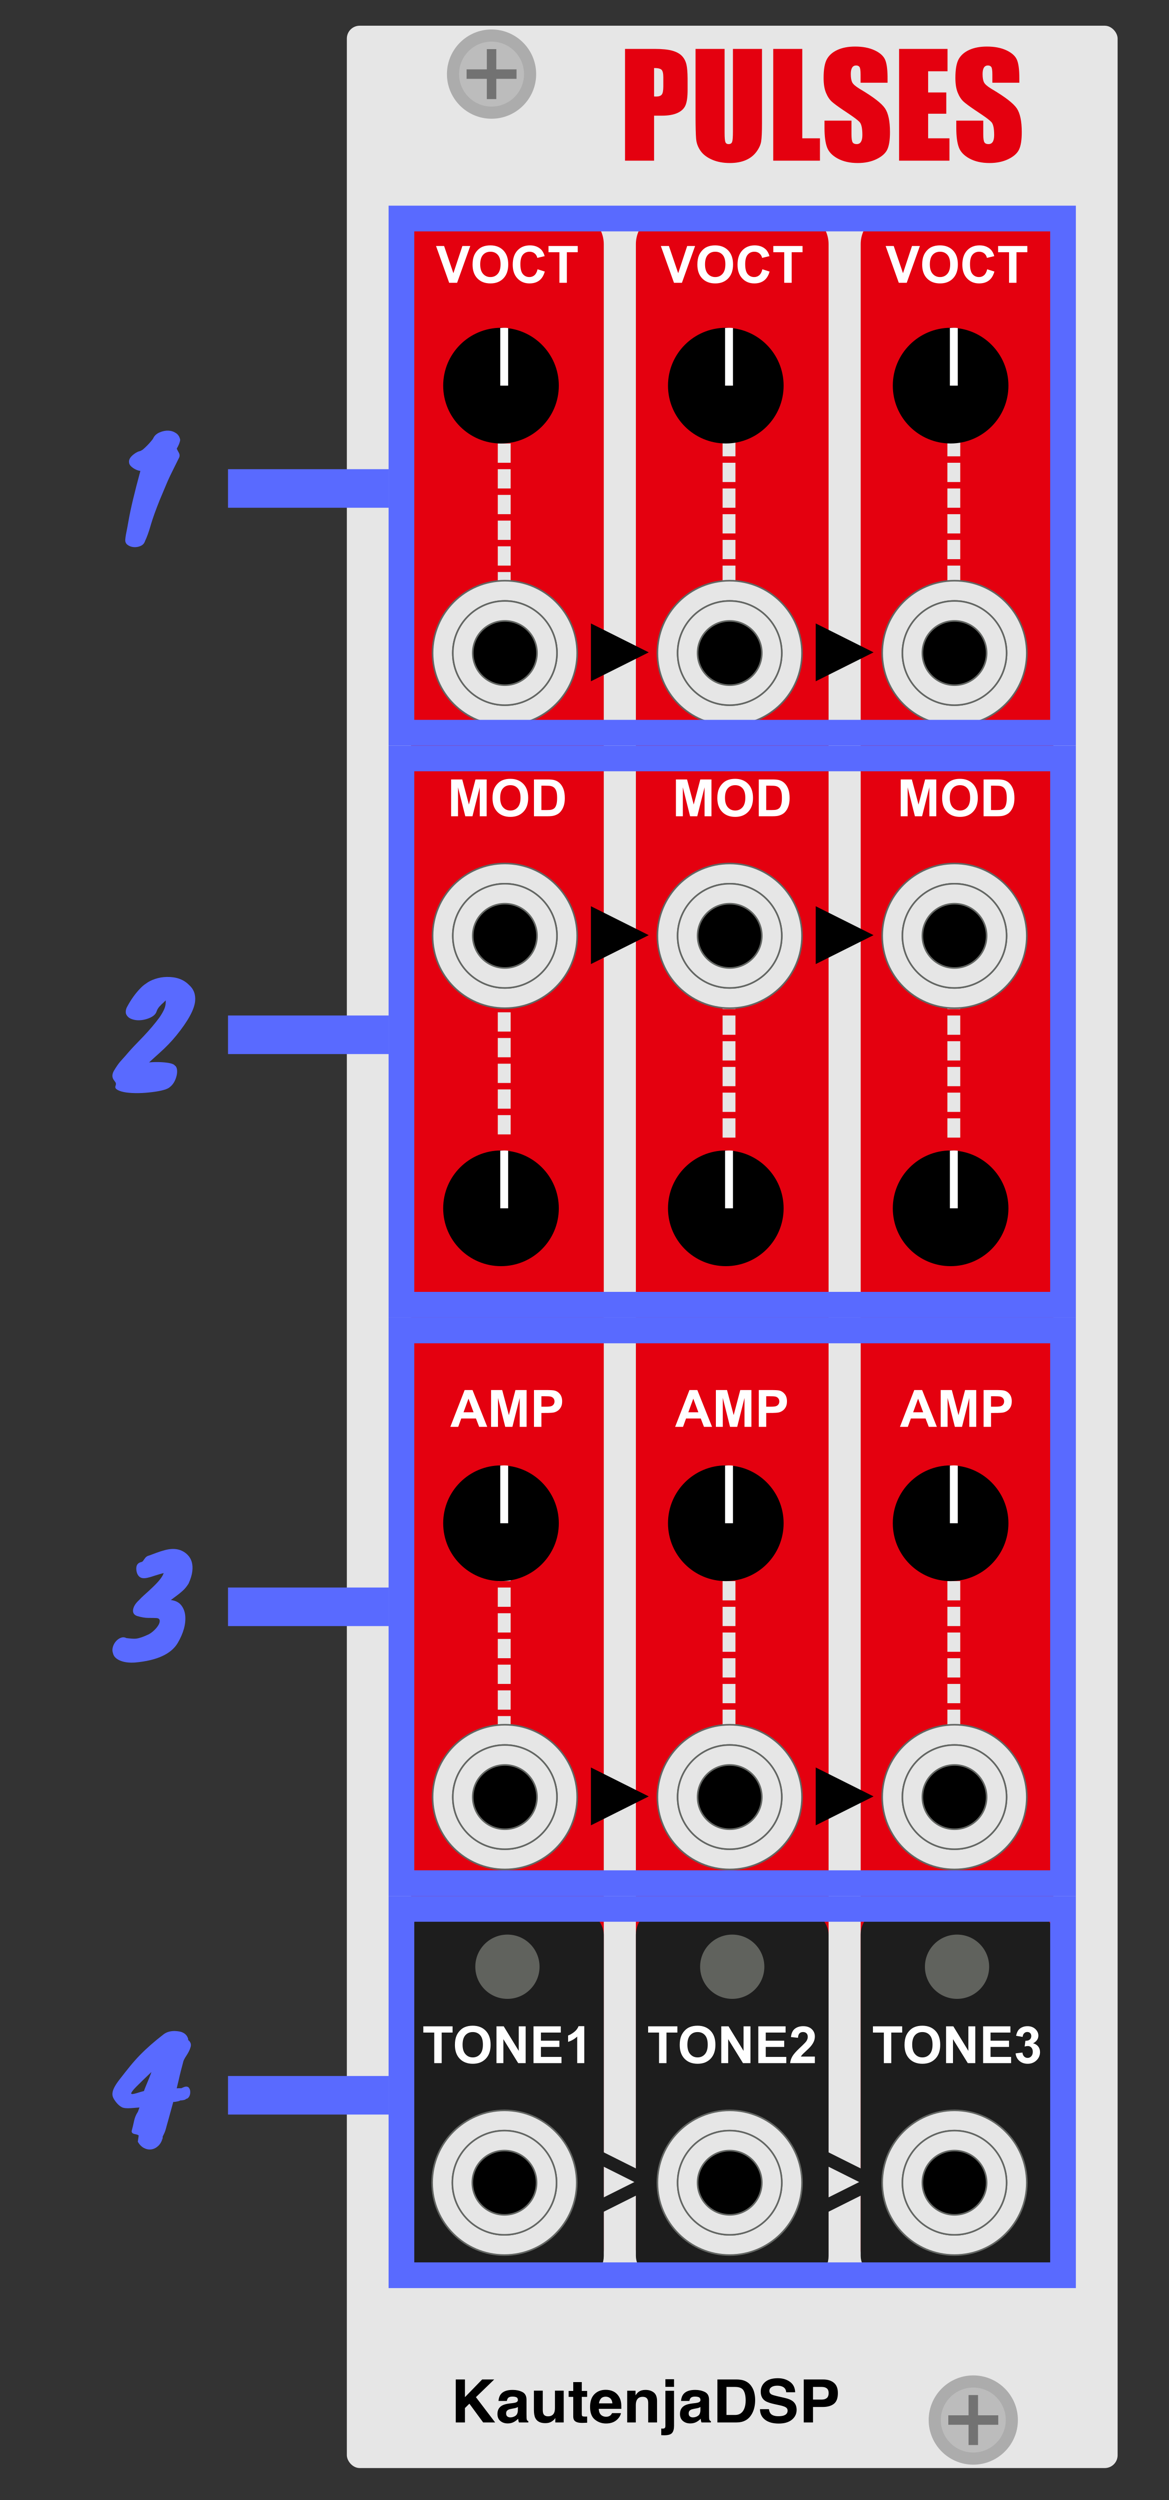 <?xml version="1.0" encoding="UTF-8"?>
<svg width="182px" height="389px" viewBox="0 0 182 389" version="1.1" xmlns="http://www.w3.org/2000/svg" xmlns:xlink="http://www.w3.org/1999/xlink">
    <rect x="0" y="0" width="182" height="389" fill="#333333" stroke="none"/>
    <!-- Generator: Sketch 58 (84663) - https://sketch.com -->
    <title>Manual</title>
    <desc>Created with Sketch.</desc>
    <g id="Manual" stroke="none" stroke-width="1" fill="none" fill-rule="evenodd">
        <g id="Module" transform="translate(54, 4)">
            <g id="bg">
                <rect id="cover" fill="#E6E6E6" x="0" y="0" width="120" height="380" rx="2"></rect>
                <g id="Logo/Panel/LightMode" transform="translate(15, 364)" fill="#000000" fill-rule="nonzero">
                    <g id="Logo/Print/LightMode" transform="translate(0, -0)">
                        <path d="M1.958,2.217 L3.386,2.217 L3.386,4.97 L6.067,2.217 L7.943,2.217 L5.096,4.97 L8.089,8.903 L6.223,8.903 L4.078,5.982 L3.386,6.667 L3.386,8.903 L1.958,8.903 L1.958,2.217 Z M11.628,6.499 C11.543,6.55 11.457,6.592 11.371,6.624 C11.284,6.655 11.166,6.685 11.015,6.712 L10.713,6.767 C10.431,6.815 10.228,6.874 10.106,6.944 C9.898,7.061 9.795,7.244 9.795,7.492 C9.795,7.713 9.858,7.873 9.985,7.971 C10.113,8.069 10.267,8.118 10.45,8.118 C10.739,8.118 11.005,8.037 11.248,7.873 C11.492,7.71 11.618,7.412 11.628,6.98 L11.628,6.499 Z M10.812,5.896 C11.061,5.865 11.238,5.828 11.345,5.782 C11.537,5.704 11.632,5.581 11.632,5.415 C11.632,5.212 11.559,5.072 11.413,4.995 C11.267,4.918 11.053,4.88 10.77,4.88 C10.453,4.88 10.228,4.955 10.096,5.106 C10.002,5.218 9.939,5.369 9.908,5.56 L8.612,5.56 C8.64,5.128 8.766,4.772 8.989,4.494 C9.344,4.058 9.953,3.841 10.817,3.841 C11.379,3.841 11.879,3.948 12.316,4.163 C12.752,4.378 12.971,4.783 12.971,5.379 L12.971,7.647 C12.971,7.804 12.974,7.994 12.98,8.218 C12.99,8.388 13.016,8.503 13.06,8.563 C13.104,8.623 13.17,8.673 13.258,8.713 L13.258,8.903 L11.797,8.903 C11.756,8.803 11.728,8.71 11.712,8.622 C11.697,8.534 11.684,8.434 11.675,8.323 C11.489,8.516 11.276,8.681 11.034,8.817 C10.745,8.977 10.418,9.057 10.054,9.057 C9.589,9.057 9.205,8.93 8.902,8.674 C8.598,8.419 8.447,8.056 8.447,7.588 C8.447,6.98 8.69,6.54 9.177,6.268 C9.444,6.119 9.837,6.014 10.355,5.95 L10.812,5.896 Z M15.501,3.959 L15.501,6.939 C15.501,7.22 15.536,7.432 15.605,7.574 C15.727,7.825 15.968,7.951 16.326,7.951 C16.785,7.951 17.099,7.772 17.268,7.415 C17.356,7.222 17.4,6.966 17.4,6.649 L17.4,3.959 L18.762,3.959 L18.762,8.903 L17.457,8.903 L17.457,8.205 L17.441,8.226 C17.424,8.25 17.398,8.288 17.363,8.341 C17.312,8.416 17.253,8.483 17.184,8.54 C16.973,8.722 16.77,8.846 16.573,8.912 C16.377,8.979 16.147,9.012 15.883,9.012 C15.123,9.012 14.611,8.749 14.347,8.223 C14.199,7.932 14.125,7.505 14.125,6.939 L14.125,3.959 L15.501,3.959 Z M19.53,4.925 L19.53,4.004 L20.247,4.004 L20.247,2.625 L21.576,2.625 L21.576,4.004 L22.41,4.004 L22.41,4.925 L21.576,4.925 L21.576,7.538 C21.576,7.74 21.602,7.867 21.656,7.917 C21.709,7.966 21.872,7.991 22.146,7.991 C22.187,7.991 22.23,7.991 22.275,7.989 C22.321,7.988 22.366,7.985 22.41,7.982 L22.41,8.949 L21.774,8.971 C21.139,8.992 20.705,8.887 20.473,8.654 C20.322,8.506 20.247,8.277 20.247,7.969 L20.247,4.925 L19.53,4.925 Z M25.298,4.893 C24.987,4.893 24.746,4.987 24.575,5.174 C24.404,5.362 24.296,5.616 24.252,5.936 L26.34,5.936 C26.318,5.595 26.21,5.335 26.017,5.159 C25.824,4.982 25.584,4.893 25.298,4.893 Z M25.298,3.827 C25.726,3.827 26.111,3.904 26.453,4.058 C26.795,4.213 27.078,4.456 27.301,4.789 C27.502,5.082 27.633,5.422 27.692,5.809 C27.727,6.036 27.741,6.363 27.735,6.789 L24.219,6.789 C24.238,7.285 24.4,7.633 24.705,7.833 C24.89,7.957 25.113,8.019 25.374,8.019 C25.65,8.019 25.875,7.943 26.048,7.792 C26.142,7.71 26.225,7.597 26.297,7.452 L27.669,7.452 C27.634,7.745 27.476,8.043 27.193,8.345 C26.753,8.826 26.137,9.067 25.346,9.067 C24.692,9.067 24.116,8.864 23.616,8.459 C23.117,8.053 22.867,7.394 22.867,6.481 C22.867,5.625 23.092,4.969 23.543,4.512 C23.994,4.055 24.579,3.827 25.298,3.827 Z M31.486,3.841 C32.017,3.841 32.451,3.975 32.789,4.242 C33.127,4.51 33.295,4.954 33.295,5.574 L33.295,8.903 L31.919,8.903 L31.919,5.896 C31.919,5.636 31.883,5.436 31.811,5.297 C31.679,5.043 31.428,4.916 31.057,4.916 C30.601,4.916 30.289,5.102 30.119,5.474 C30.031,5.67 29.987,5.921 29.987,6.227 L29.987,8.903 L28.649,8.903 L28.649,3.968 L29.945,3.968 L29.945,4.689 C30.118,4.435 30.281,4.252 30.435,4.14 C30.711,3.941 31.062,3.841 31.486,3.841 Z M35.939,3.369 L34.596,3.369 L34.596,2.176 L35.939,2.176 L35.939,3.369 Z M33.95,10.886 L33.95,9.851 L34.098,9.862 L34.098,9.862 L34.111,9.863 C34.142,9.864 34.17,9.865 34.196,9.865 C34.327,9.865 34.427,9.834 34.495,9.772 C34.562,9.71 34.596,9.59 34.596,9.411 L34.596,3.981 L35.939,3.981 L35.939,9.434 C35.939,9.933 35.837,10.302 35.633,10.541 C35.435,10.772 35.054,10.891 34.488,10.899 L34.431,10.899 C34.408,10.899 34.378,10.899 34.342,10.898 L34.048,10.888 C34.017,10.887 33.985,10.886 33.95,10.886 Z M40.048,6.499 C39.964,6.55 39.878,6.592 39.792,6.624 C39.705,6.655 39.587,6.685 39.436,6.712 L39.134,6.767 C38.851,6.815 38.649,6.874 38.526,6.944 C38.319,7.061 38.215,7.244 38.215,7.492 C38.215,7.713 38.279,7.873 38.406,7.971 C38.533,8.069 38.688,8.118 38.87,8.118 C39.159,8.118 39.426,8.037 39.669,7.873 C39.912,7.71 40.039,7.412 40.048,6.98 L40.048,6.499 Z M39.233,5.896 C39.481,5.865 39.659,5.828 39.766,5.782 C39.957,5.704 40.053,5.581 40.053,5.415 C40.053,5.212 39.98,5.072 39.834,4.995 C39.688,4.918 39.473,4.88 39.191,4.88 C38.873,4.88 38.649,4.955 38.517,5.106 C38.423,5.218 38.36,5.369 38.328,5.56 L37.032,5.56 C37.061,5.128 37.186,4.772 37.409,4.494 C37.764,4.058 38.374,3.841 39.238,3.841 C39.8,3.841 40.3,3.948 40.736,4.163 C41.173,4.378 41.391,4.783 41.391,5.379 L41.391,7.647 C41.391,7.804 41.395,7.994 41.401,8.218 C41.41,8.388 41.437,8.503 41.481,8.563 C41.525,8.623 41.591,8.673 41.679,8.713 L41.679,8.903 L40.218,8.903 C40.177,8.803 40.149,8.71 40.133,8.622 C40.117,8.534 40.105,8.434 40.095,8.323 C39.91,8.516 39.696,8.681 39.455,8.817 C39.166,8.977 38.839,9.057 38.474,9.057 C38.009,9.057 37.625,8.93 37.322,8.674 C37.019,8.419 36.867,8.056 36.867,7.588 C36.867,6.98 37.111,6.54 37.598,6.268 C37.865,6.119 38.258,6.014 38.776,5.95 L39.233,5.896 Z M44.101,3.378 L44.101,7.742 L45.439,7.742 C46.124,7.742 46.602,7.417 46.872,6.767 C47.02,6.41 47.093,5.985 47.093,5.492 C47.093,4.811 46.983,4.289 46.761,3.925 C46.54,3.56 46.099,3.378 45.439,3.378 L44.101,3.378 Z M45.684,2.217 C46.115,2.223 46.473,2.271 46.759,2.362 C47.246,2.516 47.64,2.799 47.942,3.21 C48.184,3.543 48.349,3.903 48.436,4.29 C48.524,4.677 48.568,5.046 48.568,5.397 C48.568,6.286 48.383,7.039 48.012,7.656 C47.51,8.487 46.734,8.903 45.684,8.903 L42.692,8.903 L42.692,2.217 L45.684,2.217 Z M50.713,6.839 C50.757,7.145 50.843,7.373 50.972,7.524 C51.207,7.799 51.611,7.937 52.183,7.937 C52.525,7.937 52.803,7.901 53.017,7.828 C53.422,7.689 53.625,7.43 53.625,7.052 C53.625,6.832 53.524,6.661 53.323,6.54 C53.132,6.428 52.838,6.328 52.44,6.241 L51.641,6.068 C50.918,5.911 50.419,5.74 50.142,5.555 C49.674,5.247 49.44,4.765 49.44,4.108 C49.44,3.51 49.666,3.012 50.119,2.616 C50.571,2.22 51.236,2.022 52.112,2.022 C52.844,2.022 53.469,2.208 53.985,2.582 C54.502,2.955 54.773,3.497 54.798,4.208 L53.403,4.208 C53.378,3.806 53.196,3.52 52.857,3.351 C52.631,3.239 52.349,3.183 52.013,3.183 C51.639,3.183 51.341,3.256 51.118,3.401 C50.895,3.546 50.783,3.748 50.783,4.009 C50.783,4.237 50.883,4.41 51.084,4.527 L51.113,4.544 C51.249,4.619 51.532,4.707 51.963,4.808 L53.215,5.097 C53.74,5.218 54.135,5.38 54.402,5.583 C54.817,5.897 55.024,6.352 55.024,6.948 C55.024,7.559 54.782,8.066 54.296,8.47 C53.811,8.874 53.125,9.076 52.239,9.076 C51.335,9.076 50.623,8.877 50.105,8.479 C49.586,8.081 49.327,7.535 49.327,6.839 L50.713,6.839 Z M60.01,4.344 C60.01,3.996 59.915,3.748 59.725,3.6 C59.535,3.452 59.269,3.378 58.926,3.378 L57.574,3.378 L57.574,5.347 L58.926,5.347 C59.269,5.347 59.535,5.267 59.725,5.106 C59.915,4.946 60.01,4.692 60.01,4.344 Z M61.448,4.335 C61.448,5.124 61.24,5.682 60.825,6.009 C60.411,6.336 59.819,6.499 59.049,6.499 L57.574,6.499 L57.574,8.903 L56.132,8.903 L56.132,2.217 L59.157,2.217 C59.855,2.217 60.411,2.389 60.825,2.734 C61.24,3.079 61.448,3.612 61.448,4.335 Z" id="KautenjaDSP"></path>
                    </g>
                </g>
                <path d="M43.31,3.608 L47.864,3.608 C49.096,3.608 50.043,3.705 50.706,3.898 C51.368,4.092 51.866,4.371 52.199,4.736 C52.532,5.102 52.757,5.544 52.875,6.063 C52.983,6.535 53.042,7.242 53.051,8.185 L53.053,9.989 C53.053,11.099 52.938,11.909 52.709,12.417 C52.48,12.925 52.059,13.316 51.447,13.588 C50.834,13.86 50.034,13.996 49.046,13.996 L47.832,13.996 L47.832,21 L43.31,21 L43.31,3.608 Z M47.832,6.584 L47.832,11.01 L48.066,11.019 C48.101,11.02 48.134,11.021 48.165,11.021 C48.58,11.021 48.869,10.918 49.03,10.714 C49.191,10.51 49.271,10.086 49.271,9.441 L49.271,8.013 C49.271,7.418 49.178,7.032 48.992,6.853 C48.806,6.674 48.419,6.584 47.832,6.584 Z M60.11,3.608 L64.633,3.608 L64.633,15.231 C64.633,16.549 64.59,17.475 64.504,18.008 C64.418,18.542 64.164,19.09 63.741,19.652 C63.319,20.214 62.762,20.64 62.071,20.93 C61.38,21.22 60.565,21.365 59.627,21.365 C58.589,21.365 57.672,21.193 56.877,20.85 C56.082,20.506 55.488,20.058 55.094,19.507 C54.7,18.955 54.467,18.374 54.396,17.761 L54.372,17.517 C54.32,16.882 54.292,15.789 54.288,14.239 L54.288,3.608 L58.811,3.608 L58.811,16.649 C58.811,17.409 58.852,17.894 58.934,18.105 C59.016,18.316 59.183,18.422 59.434,18.422 C59.72,18.422 59.904,18.306 59.987,18.073 C60.069,17.84 60.11,17.29 60.11,16.424 L60.11,3.608 Z M70.906,3.608 L70.906,17.52 L73.656,17.52 L73.656,21 L66.384,21 L66.384,3.608 L70.906,3.608 Z M84.184,8.872 L79.983,8.872 L79.983,7.583 C79.983,6.981 79.93,6.598 79.822,6.434 C79.715,6.269 79.536,6.187 79.285,6.187 C79.013,6.187 78.807,6.298 78.667,6.52 C78.528,6.742 78.458,7.078 78.458,7.529 C78.458,8.109 78.537,8.546 78.694,8.84 C78.83,9.104 79.188,9.418 79.77,9.781 L79.973,9.903 C81.985,11.099 83.253,12.08 83.775,12.847 C84.298,13.613 84.56,14.848 84.56,16.553 C84.56,17.792 84.415,18.705 84.125,19.292 C83.834,19.879 83.274,20.372 82.443,20.769 C81.613,21.167 80.646,21.365 79.543,21.365 C78.333,21.365 77.3,21.136 76.444,20.678 C75.588,20.219 75.028,19.636 74.763,18.927 C74.498,18.218 74.365,17.212 74.365,15.908 L74.365,14.77 L78.565,14.77 L78.565,16.886 C78.565,17.537 78.625,17.956 78.743,18.143 C78.861,18.329 79.07,18.422 79.371,18.422 C79.672,18.422 79.896,18.304 80.042,18.067 C80.189,17.831 80.263,17.48 80.263,17.015 C80.263,15.991 80.123,15.321 79.844,15.006 L79.695,14.858 C79.405,14.59 78.901,14.214 78.184,13.73 L77.269,13.12 C76.398,12.532 75.806,12.093 75.493,11.805 C75.128,11.468 74.825,11.003 74.585,10.408 C74.346,9.814 74.226,9.055 74.226,8.131 C74.226,6.799 74.396,5.825 74.736,5.209 C75.076,4.593 75.626,4.111 76.385,3.764 C77.144,3.417 78.061,3.243 79.135,3.243 C80.309,3.243 81.31,3.433 82.137,3.812 C82.964,4.192 83.512,4.67 83.781,5.247 C84.029,5.779 84.162,6.654 84.181,7.873 L84.184,8.872 Z M85.978,3.608 L93.519,3.608 L93.519,7.089 L90.5,7.089 L90.5,10.387 L93.325,10.387 L93.325,13.695 L90.5,13.695 L90.5,17.52 L93.819,17.52 L93.819,21 L85.978,21 L85.978,3.608 Z M104.701,8.872 L100.501,8.872 L100.501,7.583 C100.501,6.981 100.447,6.598 100.34,6.434 C100.232,6.269 100.053,6.187 99.803,6.187 C99.531,6.187 99.325,6.298 99.185,6.52 C99.045,6.742 98.976,7.078 98.976,7.529 C98.976,8.109 99.054,8.546 99.212,8.84 C99.347,9.104 99.706,9.418 100.288,9.781 L100.49,9.903 C102.503,11.099 103.77,12.08 104.293,12.847 C104.816,13.613 105.077,14.848 105.077,16.553 C105.077,17.792 104.932,18.705 104.642,19.292 C104.352,19.879 103.792,20.372 102.961,20.769 C102.13,21.167 101.163,21.365 100.061,21.365 C98.85,21.365 97.817,21.136 96.961,20.678 C96.106,20.219 95.545,19.636 95.28,18.927 C95.015,18.218 94.883,17.212 94.883,15.908 L94.883,14.77 L99.083,14.77 L99.083,16.886 C99.083,17.537 99.142,17.956 99.26,18.143 C99.378,18.329 99.588,18.422 99.889,18.422 C100.189,18.422 100.413,18.304 100.56,18.067 C100.707,17.831 100.78,17.48 100.78,17.015 C100.78,15.991 100.641,15.321 100.361,15.006 C100.136,14.758 99.653,14.38 98.91,13.872 L97.786,13.12 C96.916,12.532 96.324,12.093 96.011,11.805 C95.646,11.468 95.343,11.003 95.103,10.408 C94.863,9.814 94.743,9.055 94.743,8.131 C94.743,6.799 94.913,5.825 95.253,5.209 C95.594,4.593 96.143,4.111 96.902,3.764 C97.661,3.417 98.578,3.243 99.652,3.243 C100.827,3.243 101.828,3.433 102.655,3.812 C103.482,4.192 104.03,4.67 104.298,5.247 C104.567,5.823 104.701,6.802 104.701,8.185 L104.701,8.872 Z" id="PULSES" fill="#E4000F" fill-rule="nonzero"></path>
            </g>
            <g id="Group" transform="translate(10, 29)">
                <path d="M25,0 C27.761,-5.07265313e-16 30,2.239 30,5 L30,317 C30,319.761 27.761,322 25,322 L5,322 C2.239,322 -2.32635838e-15,319.761 0,317 L0,5 C-3.38176876e-16,2.239 2.239,5.07265313e-16 5,0 L25,0 Z M60,0 C62.761,-5.07265313e-16 65,2.239 65,5 L65,317 C65,319.761 62.761,322 60,322 L40,322 C37.239,322 35,319.761 35,317 L35,5 C35,2.239 37.239,5.07265313e-16 40,0 L60,0 Z M95,0 C97.761,-5.07265313e-16 100,2.239 100,5 L100,317 C100,319.761 97.761,322 95,322 L75,322 C72.239,322 70,319.761 70,317 L70,5 C70,2.239 72.239,5.07265313e-16 75,0 L95,0 Z" id="voice-lanes" fill="#E4000F"></path>
                <g id="Output" transform="translate(0, 264)">
                    <g id="Normal" transform="translate(28, 38)" stroke="#1D1D1D" stroke-width="2">
                        <polygon id="Triangle" transform="translate(4.5, 4.5) rotate(-270) translate(-4.5, -4.5) " points="4.5 0 9 9 0 9"></polygon>
                        <polygon id="Triangle-Copy" transform="translate(39.5, 4.5) rotate(-270) translate(-39.5, -4.5) " points="39.5 0 44 9 35 9"></polygon>
                    </g>
                    <g id="Tone-3-Out" transform="translate(70, 0)">
                        <rect id="Rectangle-Copy-2" fill="#1D1D1D" x="0" y="0" width="30" height="58" rx="4"></rect>
                        <g id="Port/PJ301M" transform="translate(3, 31)">
                            <g id="PJ301M">
                                <path d="M11.605,22.863 C5.396,22.863 0.347,17.814 0.347,11.605 C0.347,5.396 5.396,0.347 11.605,0.347 C17.814,0.347 22.863,5.396 22.863,11.605 C22.863,17.814 17.814,22.863 11.605,22.863" id="PJ301M_Shadow" fill="#000000" fill-rule="nonzero"></path>
                                <path d="M11.605,0.347 C17.814,0.347 22.863,5.396 22.863,11.605 C22.863,17.814 17.814,22.863 11.605,22.863 C5.396,22.863 0.347,17.814 0.347,11.605 C0.347,5.396 5.396,0.347 11.605,0.347 Z M11.605,3.498 C7.134,3.498 3.498,7.134 3.498,11.605 C3.498,16.076 7.134,19.713 11.605,19.713 C16.076,19.713 19.712,16.076 19.712,11.605 C19.712,7.134 16.076,3.498 11.605,3.498 Z" id="PJ301M_Outer" stroke="#636663" stroke-width="0.25" fill="#E6E6E6" fill-rule="nonzero"></path>
                                <path d="M11.605,3.498 C16.076,3.498 19.712,7.134 19.712,11.605 C19.712,16.076 16.076,19.713 11.605,19.713 C7.134,19.713 3.498,16.076 3.498,11.605 C3.498,7.134 7.134,3.498 11.605,3.498 Z M11.605,6.606 C8.845,6.606 6.606,8.845 6.606,11.605 C6.606,14.365 8.845,16.604 11.605,16.604 C14.365,16.604 16.604,14.365 16.604,11.605 C16.604,8.845 14.365,6.606 11.605,6.606 Z" id="PJ301M_Inner" stroke="#636663" stroke-width="0.25" fill="#E6E6E6" fill-rule="nonzero"></path>
                            </g>
                        </g>
                        <path d="M3.607,24 L3.607,19.242 L1.908,19.242 L1.908,18.273 L6.459,18.273 L6.459,19.242 L4.764,19.242 L4.764,24 L3.607,24 Z M6.826,21.172 C6.826,20.589 6.913,20.099 7.088,19.703 C7.218,19.411 7.396,19.15 7.621,18.918 C7.846,18.686 8.093,18.514 8.361,18.402 C8.718,18.251 9.13,18.176 9.596,18.176 C10.439,18.176 11.115,18.437 11.621,18.961 C12.128,19.484 12.381,20.212 12.381,21.145 C12.381,22.069 12.13,22.792 11.627,23.314 C11.124,23.837 10.452,24.098 9.611,24.098 C8.76,24.098 8.083,23.838 7.58,23.318 C7.077,22.799 6.826,22.083 6.826,21.172 Z M8.018,21.133 C8.018,21.781 8.167,22.273 8.467,22.607 C8.766,22.942 9.146,23.109 9.607,23.109 C10.068,23.109 10.447,22.943 10.742,22.611 C11.038,22.279 11.186,21.781 11.186,21.117 C11.186,20.461 11.042,19.971 10.754,19.648 C10.466,19.326 10.084,19.164 9.607,19.164 C9.131,19.164 8.747,19.327 8.455,19.654 C8.163,19.981 8.018,20.474 8.018,21.133 Z M13.295,24 L13.295,18.273 L14.42,18.273 L16.764,22.098 L16.764,18.273 L17.838,18.273 L17.838,24 L16.678,24 L14.369,20.266 L14.369,24 L13.295,24 Z M19.061,24 L19.061,18.273 L23.307,18.273 L23.307,19.242 L20.217,19.242 L20.217,20.512 L23.092,20.512 L23.092,21.477 L20.217,21.477 L20.217,23.035 L23.416,23.035 L23.416,24 L19.061,24 Z M24.115,22.48 L25.178,22.352 C25.212,22.622 25.303,22.829 25.451,22.973 C25.6,23.116 25.779,23.188 25.99,23.188 C26.217,23.188 26.408,23.102 26.562,22.93 C26.717,22.758 26.795,22.526 26.795,22.234 C26.795,21.958 26.721,21.74 26.572,21.578 C26.424,21.417 26.243,21.336 26.029,21.336 C25.889,21.336 25.721,21.363 25.525,21.418 L25.646,20.523 C25.943,20.531 26.17,20.467 26.326,20.33 C26.482,20.193 26.561,20.012 26.561,19.785 C26.561,19.592 26.503,19.439 26.389,19.324 C26.274,19.21 26.122,19.152 25.932,19.152 C25.744,19.152 25.584,19.217 25.451,19.348 C25.318,19.478 25.238,19.668 25.209,19.918 L24.197,19.746 C24.268,19.4 24.374,19.123 24.516,18.916 C24.658,18.709 24.855,18.546 25.109,18.428 C25.363,18.309 25.648,18.25 25.963,18.25 C26.502,18.25 26.934,18.422 27.26,18.766 C27.528,19.047 27.662,19.365 27.662,19.719 C27.662,20.221 27.387,20.622 26.838,20.922 C27.166,20.992 27.428,21.15 27.625,21.395 C27.822,21.639 27.92,21.935 27.92,22.281 C27.92,22.784 27.736,23.212 27.369,23.566 C27.002,23.921 26.545,24.098 25.998,24.098 C25.48,24.098 25.05,23.949 24.709,23.65 C24.368,23.352 24.17,22.962 24.115,22.48 Z" id="TONE3" fill="#FFFFFF" fill-rule="nonzero"></path>
                    </g>
                    <g id="Tone-2-Out" transform="translate(35, 0)">
                        <rect id="Rectangle-Copy" fill="#1D1D1D" x="0" y="0" width="30" height="58" rx="4"></rect>
                        <g id="Port/PJ301M" transform="translate(3, 31)">
                            <g id="PJ301M">
                                <path d="M11.605,22.863 C5.396,22.863 0.347,17.814 0.347,11.605 C0.347,5.396 5.396,0.347 11.605,0.347 C17.814,0.347 22.863,5.396 22.863,11.605 C22.863,17.814 17.814,22.863 11.605,22.863" id="PJ301M_Shadow" fill="#000000" fill-rule="nonzero"></path>
                                <path d="M11.605,0.347 C17.814,0.347 22.863,5.396 22.863,11.605 C22.863,17.814 17.814,22.863 11.605,22.863 C5.396,22.863 0.347,17.814 0.347,11.605 C0.347,5.396 5.396,0.347 11.605,0.347 Z M11.605,3.498 C7.134,3.498 3.498,7.134 3.498,11.605 C3.498,16.076 7.134,19.713 11.605,19.713 C16.076,19.713 19.712,16.076 19.712,11.605 C19.712,7.134 16.076,3.498 11.605,3.498 Z" id="PJ301M_Outer" stroke="#636663" stroke-width="0.25" fill="#E6E6E6" fill-rule="nonzero"></path>
                                <path d="M11.605,3.498 C16.076,3.498 19.712,7.134 19.712,11.605 C19.712,16.076 16.076,19.713 11.605,19.713 C7.134,19.713 3.498,16.076 3.498,11.605 C3.498,7.134 7.134,3.498 11.605,3.498 Z M11.605,6.606 C8.845,6.606 6.606,8.845 6.606,11.605 C6.606,14.365 8.845,16.604 11.605,16.604 C14.365,16.604 16.604,14.365 16.604,11.605 C16.604,8.845 14.365,6.606 11.605,6.606 Z" id="PJ301M_Inner" stroke="#636663" stroke-width="0.25" fill="#E6E6E6" fill-rule="nonzero"></path>
                            </g>
                        </g>
                        <path d="M3.607,24 L3.607,19.242 L1.908,19.242 L1.908,18.273 L6.459,18.273 L6.459,19.242 L4.764,19.242 L4.764,24 L3.607,24 Z M6.826,21.172 C6.826,20.589 6.913,20.099 7.088,19.703 C7.218,19.411 7.396,19.15 7.621,18.918 C7.846,18.686 8.093,18.514 8.361,18.402 C8.718,18.251 9.13,18.176 9.596,18.176 C10.439,18.176 11.115,18.437 11.621,18.961 C12.128,19.484 12.381,20.212 12.381,21.145 C12.381,22.069 12.13,22.792 11.627,23.314 C11.124,23.837 10.452,24.098 9.611,24.098 C8.76,24.098 8.083,23.838 7.58,23.318 C7.077,22.799 6.826,22.083 6.826,21.172 Z M8.018,21.133 C8.018,21.781 8.167,22.273 8.467,22.607 C8.766,22.942 9.146,23.109 9.607,23.109 C10.068,23.109 10.447,22.943 10.742,22.611 C11.038,22.279 11.186,21.781 11.186,21.117 C11.186,20.461 11.042,19.971 10.754,19.648 C10.466,19.326 10.084,19.164 9.607,19.164 C9.131,19.164 8.747,19.327 8.455,19.654 C8.163,19.981 8.018,20.474 8.018,21.133 Z M13.295,24 L13.295,18.273 L14.42,18.273 L16.764,22.098 L16.764,18.273 L17.838,18.273 L17.838,24 L16.678,24 L14.369,20.266 L14.369,24 L13.295,24 Z M19.061,24 L19.061,18.273 L23.307,18.273 L23.307,19.242 L20.217,19.242 L20.217,20.512 L23.092,20.512 L23.092,21.477 L20.217,21.477 L20.217,23.035 L23.416,23.035 L23.416,24 L19.061,24 Z M27.861,22.98 L27.861,24 L24.014,24 C24.055,23.615 24.18,23.249 24.389,22.904 C24.574,22.598 24.92,22.202 25.426,21.717 L25.925,21.246 C26.243,20.939 26.446,20.721 26.533,20.594 C26.684,20.367 26.76,20.143 26.76,19.922 C26.76,19.677 26.694,19.489 26.562,19.357 C26.431,19.226 26.249,19.16 26.018,19.16 C25.788,19.16 25.606,19.229 25.471,19.367 C25.335,19.505 25.257,19.734 25.236,20.055 L24.143,19.945 C24.208,19.341 24.412,18.908 24.756,18.645 C25.1,18.382 25.529,18.25 26.045,18.25 C26.61,18.25 27.054,18.402 27.377,18.707 C27.7,19.012 27.861,19.391 27.861,19.844 C27.861,20.102 27.815,20.347 27.723,20.58 C27.63,20.813 27.484,21.057 27.283,21.312 C27.188,21.433 27.039,21.592 26.835,21.789 L26.064,22.514 C25.993,22.583 25.941,22.637 25.906,22.676 C25.814,22.78 25.739,22.882 25.682,22.98 L27.861,22.98 Z" id="TONE2" fill="#FFFFFF" fill-rule="nonzero"></path>
                    </g>
                    <g id="Tone-1-Out">
                        <rect id="Rectangle" fill="#1D1D1D" x="0" y="0" width="30" height="58" rx="4"></rect>
                        <g id="Port/PJ301M" transform="translate(2.933, 31)">
                            <g id="PJ301M">
                                <path d="M11.605,22.863 C5.396,22.863 0.347,17.814 0.347,11.605 C0.347,5.396 5.396,0.347 11.605,0.347 C17.814,0.347 22.863,5.396 22.863,11.605 C22.863,17.814 17.814,22.863 11.605,22.863" id="PJ301M_Shadow" fill="#000000" fill-rule="nonzero"></path>
                                <path d="M11.605,0.347 C17.814,0.347 22.863,5.396 22.863,11.605 C22.863,17.814 17.814,22.863 11.605,22.863 C5.396,22.863 0.347,17.814 0.347,11.605 C0.347,5.396 5.396,0.347 11.605,0.347 Z M11.605,3.498 C7.134,3.498 3.498,7.134 3.498,11.605 C3.498,16.076 7.134,19.713 11.605,19.713 C16.076,19.713 19.712,16.076 19.712,11.605 C19.712,7.134 16.076,3.498 11.605,3.498 Z" id="PJ301M_Outer" stroke="#636663" stroke-width="0.25" fill="#E6E6E6" fill-rule="nonzero"></path>
                                <path d="M11.605,3.498 C16.076,3.498 19.712,7.134 19.712,11.605 C19.712,16.076 16.076,19.713 11.605,19.713 C7.134,19.713 3.498,16.076 3.498,11.605 C3.498,7.134 7.134,3.498 11.605,3.498 Z M11.605,6.606 C8.845,6.606 6.606,8.845 6.606,11.605 C6.606,14.365 8.845,16.604 11.605,16.604 C14.365,16.604 16.604,14.365 16.604,11.605 C16.604,8.845 14.365,6.606 11.605,6.606 Z" id="PJ301M_Inner" stroke="#636663" stroke-width="0.25" fill="#E6E6E6" fill-rule="nonzero"></path>
                            </g>
                        </g>
                        <path d="M3.607,24 L3.607,19.242 L1.908,19.242 L1.908,18.273 L6.459,18.273 L6.459,19.242 L4.764,19.242 L4.764,24 L3.607,24 Z M6.826,21.172 C6.826,20.589 6.913,20.099 7.088,19.703 C7.218,19.411 7.396,19.15 7.621,18.918 C7.846,18.686 8.093,18.514 8.361,18.402 C8.718,18.251 9.13,18.176 9.596,18.176 C10.439,18.176 11.115,18.437 11.621,18.961 C12.128,19.484 12.381,20.212 12.381,21.145 C12.381,22.069 12.13,22.792 11.627,23.314 C11.124,23.837 10.452,24.098 9.611,24.098 C8.76,24.098 8.083,23.838 7.58,23.318 C7.077,22.799 6.826,22.083 6.826,21.172 Z M8.018,21.133 C8.018,21.781 8.167,22.273 8.467,22.607 C8.766,22.942 9.146,23.109 9.607,23.109 C10.068,23.109 10.447,22.943 10.742,22.611 C11.038,22.279 11.186,21.781 11.186,21.117 C11.186,20.461 11.042,19.971 10.754,19.648 C10.466,19.326 10.084,19.164 9.607,19.164 C9.131,19.164 8.747,19.327 8.455,19.654 C8.163,19.981 8.018,20.474 8.018,21.133 Z M13.295,24 L13.295,18.273 L14.42,18.273 L16.764,22.098 L16.764,18.273 L17.838,18.273 L17.838,24 L16.678,24 L14.369,20.266 L14.369,24 L13.295,24 Z M19.061,24 L19.061,18.273 L23.307,18.273 L23.307,19.242 L20.217,19.242 L20.217,20.512 L23.092,20.512 L23.092,21.477 L20.217,21.477 L20.217,23.035 L23.416,23.035 L23.416,24 L19.061,24 Z M26.963,24 L25.865,24 L25.865,19.863 C25.464,20.238 24.992,20.516 24.447,20.695 L24.447,19.699 C24.734,19.605 25.045,19.428 25.381,19.166 C25.717,18.904 25.947,18.599 26.072,18.25 L26.963,18.25 L26.963,24 Z" id="TONE1" fill="#FFFFFF" fill-rule="nonzero"></path>
                    </g>
                </g>
                <g id="VU-Meter" transform="translate(10, 268)" fill="#60625D">
                    <g id="Lights/MediumLight">
                        <circle id="Oval-Copy-3" cx="5" cy="5" r="5"></circle>
                    </g>
                    <g id="Lights/MediumLight" transform="translate(35, 0)">
                        <circle id="Oval-Copy-3" cx="5" cy="5" r="5"></circle>
                    </g>
                    <g id="Lights/MediumLight" transform="translate(70, 0)">
                        <circle id="Oval-Copy-3" cx="5" cy="5" r="5"></circle>
                    </g>
                </g>
                <g id="Amplifier" transform="translate(0, 182)">
                    <g id="Normal" transform="translate(28, 60)" fill="#000000">
                        <polygon id="Triangle" transform="translate(4.5, 4.5) rotate(-270) translate(-4.5, -4.5) " points="4.5 0 9 9 0 9"></polygon>
                        <polygon id="Triangle-Copy" transform="translate(39.5, 4.5) rotate(-270) translate(-39.5, -4.5) " points="39.5 0 44 9 35 9"></polygon>
                    </g>
                    <g id="Amp3" transform="translate(70, 0)">
                        <path d="M15.5,19 L13.5,19 L13.5,22 L15.5,22 L15.5,19 Z M15.5,23 L13.5,23 L13.5,26 L15.5,26 L15.5,23 Z M15.5,27 L13.5,27 L13.5,30 L15.5,30 L15.5,27 Z M15.5,31 L13.5,31 L13.5,34 L15.5,34 L15.5,31 Z M15.5,35 L13.5,35 L13.5,38 L15.5,38 L15.5,35 Z M15.5,39 L13.5,39 L13.5,42 L15.5,42 L15.5,39 Z M15.5,43 L13.5,43 L13.5,46 L15.5,46 L15.5,43 Z M15.5,47 L13.5,47 L13.5,50 L15.5,50 L15.5,47 Z M15.5,51 L13.5,51 L13.5,54 L15.5,54 L15.5,51 Z M15.5,55 L13.5,55 L13.5,58 L15.5,58 L15.5,55 Z M15.5,59 L13.5,59 L13.5,62 L15.5,62 L15.5,59 Z" id="Line-Copy-17" fill="#E6E6E6" fill-rule="nonzero"></path>
                        <path d="M11.857,7 L10.6,7 L10.1,5.699 L7.811,5.699 L7.338,7 L6.111,7 L8.342,1.273 L9.564,1.273 L11.857,7 Z M9.729,4.734 L8.939,2.609 L8.166,4.734 L9.729,4.734 Z M14.186,1.273 L15.225,5.18 L16.252,1.273 L17.986,1.273 L17.986,7 L16.912,7 L16.912,2.492 L15.775,7 L14.662,7 L13.529,2.492 L13.529,7 L12.455,7 L12.455,1.273 L14.186,1.273 Z M20.99,1.273 C21.693,1.273 22.152,1.302 22.365,1.359 C22.693,1.445 22.968,1.632 23.189,1.92 C23.411,2.208 23.521,2.579 23.521,3.035 C23.521,3.387 23.458,3.682 23.33,3.922 C23.202,4.161 23.04,4.35 22.844,4.486 C22.647,4.623 22.447,4.714 22.244,4.758 C22.008,4.805 21.68,4.831 21.262,4.838 L20.291,4.84 L20.291,7 L19.135,7 L19.135,1.273 L20.99,1.273 Z M20.85,2.242 L20.291,2.242 L20.291,3.867 L20.924,3.867 C21.38,3.867 21.684,3.837 21.838,3.777 C21.992,3.717 22.112,3.624 22.199,3.496 C22.286,3.368 22.33,3.22 22.33,3.051 C22.33,2.842 22.269,2.671 22.146,2.535 C22.024,2.4 21.869,2.315 21.682,2.281 C21.544,2.255 21.266,2.242 20.85,2.242 Z" id="AMP" fill="#FFFFFF" fill-rule="nonzero"></path>
                        <g id="Port/PJ301M" transform="translate(3, 53)">
                            <g id="PJ301M">
                                <path d="M11.605,22.863 C5.396,22.863 0.347,17.814 0.347,11.605 C0.347,5.396 5.396,0.347 11.605,0.347 C17.814,0.347 22.863,5.396 22.863,11.605 C22.863,17.814 17.814,22.863 11.605,22.863" id="PJ301M_Shadow" fill="#000000" fill-rule="nonzero"></path>
                                <path d="M11.605,0.347 C17.814,0.347 22.863,5.396 22.863,11.605 C22.863,17.814 17.814,22.863 11.605,22.863 C5.396,22.863 0.347,17.814 0.347,11.605 C0.347,5.396 5.396,0.347 11.605,0.347 Z M11.605,3.498 C7.134,3.498 3.498,7.134 3.498,11.605 C3.498,16.076 7.134,19.713 11.605,19.713 C16.076,19.713 19.712,16.076 19.712,11.605 C19.712,7.134 16.076,3.498 11.605,3.498 Z" id="PJ301M_Outer" stroke="#636663" stroke-width="0.25" fill="#E6E6E6" fill-rule="nonzero"></path>
                                <path d="M11.605,3.498 C16.076,3.498 19.712,7.134 19.712,11.605 C19.712,16.076 16.076,19.713 11.605,19.713 C7.134,19.713 3.498,16.076 3.498,11.605 C3.498,7.134 7.134,3.498 11.605,3.498 Z M11.605,6.606 C8.845,6.606 6.606,8.845 6.606,11.605 C6.606,14.365 8.845,16.604 11.605,16.604 C14.365,16.604 16.604,14.365 16.604,11.605 C16.604,8.845 14.365,6.606 11.605,6.606 Z" id="PJ301M_Inner" stroke="#636663" stroke-width="0.25" fill="#E6E6E6" fill-rule="nonzero"></path>
                            </g>
                        </g>
                        <g id="Knobs/Trimpot" transform="translate(5, 13)">
                            <g id="Trimpot">
                                <path d="M0,9 C0,13.972 4.028,18 9.002,18 C13.972,18 18,13.972 18,9 C18,4.031 13.972,0 9.002,0 C4.028,0 0,4.031 0,9" id="path108214" fill="#000000" fill-rule="nonzero"></path>
                                <path d="M10.114,0.031 C9.911,0.016 9.709,0 9.502,0 C9.295,0 9.089,0.016 8.886,0.031 L8.886,9 L10.114,9 L10.114,0.031 Z" id="path108216" fill="#FFFFFF" fill-rule="nonzero"></path>
                            </g>
                        </g>
                    </g>
                    <g id="Amp2" transform="translate(35, 0)">
                        <path d="M15.5,19 L13.5,19 L13.5,22 L15.5,22 L15.5,19 Z M15.5,23 L13.5,23 L13.5,26 L15.5,26 L15.5,23 Z M15.5,27 L13.5,27 L13.5,30 L15.5,30 L15.5,27 Z M15.5,31 L13.5,31 L13.5,34 L15.5,34 L15.5,31 Z M15.5,35 L13.5,35 L13.5,38 L15.5,38 L15.5,35 Z M15.5,39 L13.5,39 L13.5,42 L15.5,42 L15.5,39 Z M15.5,43 L13.5,43 L13.5,46 L15.5,46 L15.5,43 Z M15.5,47 L13.5,47 L13.5,50 L15.5,50 L15.5,47 Z M15.5,51 L13.5,51 L13.5,54 L15.5,54 L15.5,51 Z M15.5,55 L13.5,55 L13.5,58 L15.5,58 L15.5,55 Z M15.5,59 L13.5,59 L13.5,62 L15.5,62 L15.5,59 Z" id="Line-Copy-18" fill="#E6E6E6" fill-rule="nonzero"></path>
                        <path d="M11.857,7 L10.6,7 L10.1,5.699 L7.811,5.699 L7.338,7 L6.111,7 L8.342,1.273 L9.564,1.273 L11.857,7 Z M9.729,4.734 L8.939,2.609 L8.166,4.734 L9.729,4.734 Z M14.186,1.273 L15.225,5.18 L16.252,1.273 L17.986,1.273 L17.986,7 L16.912,7 L16.912,2.492 L15.775,7 L14.662,7 L13.529,2.492 L13.529,7 L12.455,7 L12.455,1.273 L14.186,1.273 Z M20.99,1.273 C21.693,1.273 22.152,1.302 22.365,1.359 C22.693,1.445 22.968,1.632 23.189,1.92 C23.411,2.208 23.521,2.579 23.521,3.035 C23.521,3.387 23.458,3.682 23.33,3.922 C23.202,4.161 23.04,4.35 22.844,4.486 C22.647,4.623 22.447,4.714 22.244,4.758 C22.008,4.805 21.68,4.831 21.262,4.838 L20.291,4.84 L20.291,7 L19.135,7 L19.135,1.273 L20.99,1.273 Z M20.85,2.242 L20.291,2.242 L20.291,3.867 L20.924,3.867 C21.38,3.867 21.684,3.837 21.838,3.777 C21.992,3.717 22.112,3.624 22.199,3.496 C22.286,3.368 22.33,3.22 22.33,3.051 C22.33,2.842 22.269,2.671 22.146,2.535 C22.024,2.4 21.869,2.315 21.682,2.281 C21.544,2.255 21.266,2.242 20.85,2.242 Z" id="AMP" fill="#FFFFFF" fill-rule="nonzero"></path>
                        <g id="Port/PJ301M" transform="translate(3, 53)">
                            <g id="PJ301M">
                                <path d="M11.605,22.863 C5.396,22.863 0.347,17.814 0.347,11.605 C0.347,5.396 5.396,0.347 11.605,0.347 C17.814,0.347 22.863,5.396 22.863,11.605 C22.863,17.814 17.814,22.863 11.605,22.863" id="PJ301M_Shadow" fill="#000000" fill-rule="nonzero"></path>
                                <path d="M11.605,0.347 C17.814,0.347 22.863,5.396 22.863,11.605 C22.863,17.814 17.814,22.863 11.605,22.863 C5.396,22.863 0.347,17.814 0.347,11.605 C0.347,5.396 5.396,0.347 11.605,0.347 Z M11.605,3.498 C7.134,3.498 3.498,7.134 3.498,11.605 C3.498,16.076 7.134,19.713 11.605,19.713 C16.076,19.713 19.712,16.076 19.712,11.605 C19.712,7.134 16.076,3.498 11.605,3.498 Z" id="PJ301M_Outer" stroke="#636663" stroke-width="0.25" fill="#E6E6E6" fill-rule="nonzero"></path>
                                <path d="M11.605,3.498 C16.076,3.498 19.712,7.134 19.712,11.605 C19.712,16.076 16.076,19.713 11.605,19.713 C7.134,19.713 3.498,16.076 3.498,11.605 C3.498,7.134 7.134,3.498 11.605,3.498 Z M11.605,6.606 C8.845,6.606 6.606,8.845 6.606,11.605 C6.606,14.365 8.845,16.604 11.605,16.604 C14.365,16.604 16.604,14.365 16.604,11.605 C16.604,8.845 14.365,6.606 11.605,6.606 Z" id="PJ301M_Inner" stroke="#636663" stroke-width="0.25" fill="#E6E6E6" fill-rule="nonzero"></path>
                            </g>
                        </g>
                        <g id="Knobs/Trimpot" transform="translate(5, 13)">
                            <g id="Trimpot">
                                <path d="M0,9 C0,13.972 4.028,18 9.002,18 C13.972,18 18,13.972 18,9 C18,4.031 13.972,0 9.002,0 C4.028,0 0,4.031 0,9" id="path108214" fill="#000000" fill-rule="nonzero"></path>
                                <path d="M10.114,0.031 C9.911,0.016 9.709,0 9.502,0 C9.295,0 9.089,0.016 8.886,0.031 L8.886,9 L10.114,9 L10.114,0.031 Z" id="path108216" fill="#FFFFFF" fill-rule="nonzero"></path>
                            </g>
                        </g>
                    </g>
                    <g id="Amp1">
                        <path d="M15.5,20 L13.5,20 L13.5,23 L15.5,23 L15.5,20 Z M15.5,24 L13.5,24 L13.5,27 L15.5,27 L15.5,24 Z M15.5,28 L13.5,28 L13.5,31 L15.5,31 L15.5,28 Z M15.5,32 L13.5,32 L13.5,35 L15.5,35 L15.5,32 Z M15.5,36 L13.5,36 L13.5,39 L15.5,39 L15.5,36 Z M15.5,40 L13.5,40 L13.5,43 L15.5,43 L15.5,40 Z M15.5,44 L13.5,44 L13.5,47 L15.5,47 L15.5,44 Z M15.5,48 L13.5,48 L13.5,51 L15.5,51 L15.5,48 Z M15.5,52 L13.5,52 L13.5,55 L15.5,55 L15.5,52 Z M15.5,56 L13.5,56 L13.5,59 L15.5,59 L15.5,56 Z M15.5,60 L13.5,60 L13.5,63 L15.5,63 L15.5,60 Z" id="Line-Copy-15" fill="#E6E6E6" fill-rule="nonzero"></path>
                        <path d="M11.857,7 L10.6,7 L10.1,5.699 L7.811,5.699 L7.338,7 L6.111,7 L8.342,1.273 L9.564,1.273 L11.857,7 Z M9.729,4.734 L8.939,2.609 L8.166,4.734 L9.729,4.734 Z M14.186,1.273 L15.225,5.18 L16.252,1.273 L17.986,1.273 L17.986,7 L16.912,7 L16.912,2.492 L15.775,7 L14.662,7 L13.529,2.492 L13.529,7 L12.455,7 L12.455,1.273 L14.186,1.273 Z M20.99,1.273 C21.693,1.273 22.152,1.302 22.365,1.359 C22.693,1.445 22.968,1.632 23.189,1.92 C23.411,2.208 23.521,2.579 23.521,3.035 C23.521,3.387 23.458,3.682 23.33,3.922 C23.202,4.161 23.04,4.35 22.844,4.486 C22.647,4.623 22.447,4.714 22.244,4.758 C22.008,4.805 21.68,4.831 21.262,4.838 L20.291,4.84 L20.291,7 L19.135,7 L19.135,1.273 L20.99,1.273 Z M20.85,2.242 L20.291,2.242 L20.291,3.867 L20.924,3.867 C21.38,3.867 21.684,3.837 21.838,3.777 C21.992,3.717 22.112,3.624 22.199,3.496 C22.286,3.368 22.33,3.22 22.33,3.051 C22.33,2.842 22.269,2.671 22.146,2.535 C22.024,2.4 21.869,2.315 21.682,2.281 C21.544,2.255 21.266,2.242 20.85,2.242 Z" id="AMP" fill="#FFFFFF" fill-rule="nonzero"></path>
                        <g id="Port/PJ301M" transform="translate(3, 53)">
                            <g id="PJ301M">
                                <path d="M11.605,22.863 C5.396,22.863 0.347,17.814 0.347,11.605 C0.347,5.396 5.396,0.347 11.605,0.347 C17.814,0.347 22.863,5.396 22.863,11.605 C22.863,17.814 17.814,22.863 11.605,22.863" id="PJ301M_Shadow" fill="#000000" fill-rule="nonzero"></path>
                                <path d="M11.605,0.347 C17.814,0.347 22.863,5.396 22.863,11.605 C22.863,17.814 17.814,22.863 11.605,22.863 C5.396,22.863 0.347,17.814 0.347,11.605 C0.347,5.396 5.396,0.347 11.605,0.347 Z M11.605,3.498 C7.134,3.498 3.498,7.134 3.498,11.605 C3.498,16.076 7.134,19.713 11.605,19.713 C16.076,19.713 19.712,16.076 19.712,11.605 C19.712,7.134 16.076,3.498 11.605,3.498 Z" id="PJ301M_Outer" stroke="#636663" stroke-width="0.25" fill="#E6E6E6" fill-rule="nonzero"></path>
                                <path d="M11.605,3.498 C16.076,3.498 19.712,7.134 19.712,11.605 C19.712,16.076 16.076,19.713 11.605,19.713 C7.134,19.713 3.498,16.076 3.498,11.605 C3.498,7.134 7.134,3.498 11.605,3.498 Z M11.605,6.606 C8.845,6.606 6.606,8.845 6.606,11.605 C6.606,14.365 8.845,16.604 11.605,16.604 C14.365,16.604 16.604,14.365 16.604,11.605 C16.604,8.845 14.365,6.606 11.605,6.606 Z" id="PJ301M_Inner" stroke="#636663" stroke-width="0.25" fill="#E6E6E6" fill-rule="nonzero"></path>
                            </g>
                        </g>
                        <g id="Knobs/Trimpot" transform="translate(5, 13)">
                            <g id="Trimpot">
                                <path d="M0,9 C0,13.972 4.028,18 9.002,18 C13.972,18 18,13.972 18,9 C18,4.031 13.972,0 9.002,0 C4.028,0 0,4.031 0,9" id="path108214" fill="#000000" fill-rule="nonzero"></path>
                                <path d="M10.114,0.031 C9.911,0.016 9.709,0 9.502,0 C9.295,0 9.089,0.016 8.886,0.031 L8.886,9 L10.114,9 L10.114,0.031 Z" id="path108216" fill="#FFFFFF" fill-rule="nonzero"></path>
                            </g>
                        </g>
                    </g>
                </g>
                <g id="Frequency-Mod" transform="translate(0, 87)">
                    <g id="Normal" transform="translate(28, 21)" fill="#000000">
                        <polygon id="Triangle" transform="translate(4.5, 4.5) rotate(-270) translate(-4.5, -4.5) " points="4.5 0 9 9 0 9"></polygon>
                        <polygon id="Triangle-Copy" transform="translate(39.5, 4.5) rotate(-270) translate(-39.5, -4.5) " points="39.5 0 44 9 35 9"></polygon>
                    </g>
                    <g id="Mod3" transform="translate(70, 0)">
                        <path d="M15.5,26 L13.5,26 L13.5,29 L15.5,29 L15.5,26 Z M15.5,30 L13.5,30 L13.5,33 L15.5,33 L15.5,30 Z M15.5,34 L13.5,34 L13.5,37 L15.5,37 L15.5,34 Z M15.5,38 L13.5,38 L13.5,41 L15.5,41 L15.5,38 Z M15.5,42 L13.5,42 L13.5,45 L15.5,45 L15.5,42 Z M15.5,46 L13.5,46 L13.5,49 L15.5,49 L15.5,46 Z M15.5,50 L13.5,50 L13.5,53 L15.5,53 L15.5,50 Z M15.5,54 L13.5,54 L13.5,57 L15.5,57 L15.5,54 Z" id="Line-Copy-5" fill="#E6E6E6" fill-rule="nonzero"></path>
                        <g id="Knobs/Trimpot" transform="translate(5, 59)">
                            <g id="Trimpot">
                                <path d="M0,9 C0,13.972 4.028,18 9.002,18 C13.972,18 18,13.972 18,9 C18,4.031 13.972,0 9.002,0 C4.028,0 0,4.031 0,9" id="path108214" fill="#000000" fill-rule="nonzero"></path>
                                <path d="M10.114,0.031 C9.911,0.016 9.709,0 9.502,0 C9.295,0 9.089,0.016 8.886,0.031 L8.886,9 L10.114,9 L10.114,0.031 Z" id="path108216" fill="#FFFFFF" fill-rule="nonzero"></path>
                            </g>
                        </g>
                        <g id="Port/PJ301M" transform="translate(3, 14)">
                            <g id="PJ301M">
                                <path d="M11.605,22.863 C5.396,22.863 0.347,17.814 0.347,11.605 C0.347,5.396 5.396,0.347 11.605,0.347 C17.814,0.347 22.863,5.396 22.863,11.605 C22.863,17.814 17.814,22.863 11.605,22.863" id="PJ301M_Shadow" fill="#000000" fill-rule="nonzero"></path>
                                <path d="M11.605,0.347 C17.814,0.347 22.863,5.396 22.863,11.605 C22.863,17.814 17.814,22.863 11.605,22.863 C5.396,22.863 0.347,17.814 0.347,11.605 C0.347,5.396 5.396,0.347 11.605,0.347 Z M11.605,3.498 C7.134,3.498 3.498,7.134 3.498,11.605 C3.498,16.076 7.134,19.713 11.605,19.713 C16.076,19.713 19.712,16.076 19.712,11.605 C19.712,7.134 16.076,3.498 11.605,3.498 Z" id="PJ301M_Outer" stroke="#636663" stroke-width="0.25" fill="#E6E6E6" fill-rule="nonzero"></path>
                                <path d="M11.605,3.498 C16.076,3.498 19.712,7.134 19.712,11.605 C19.712,16.076 16.076,19.713 11.605,19.713 C7.134,19.713 3.498,16.076 3.498,11.605 C3.498,7.134 7.134,3.498 11.605,3.498 Z M11.605,6.606 C8.845,6.606 6.606,8.845 6.606,11.605 C6.606,14.365 8.845,16.604 11.605,16.604 C14.365,16.604 16.604,14.365 16.604,11.605 C16.604,8.845 14.365,6.606 11.605,6.606 Z" id="PJ301M_Inner" stroke="#636663" stroke-width="0.25" fill="#E6E6E6" fill-rule="nonzero"></path>
                            </g>
                        </g>
                        <path d="M15.449,1.176 C16.293,1.176 16.968,1.437 17.475,1.961 C17.981,2.484 18.234,3.212 18.234,4.145 C18.234,5.069 17.983,5.792 17.48,6.314 C16.978,6.837 16.306,7.098 15.465,7.098 C14.613,7.098 13.936,6.838 13.434,6.318 C12.931,5.799 12.68,5.083 12.68,4.172 C12.68,3.589 12.767,3.099 12.941,2.703 C13.072,2.411 13.249,2.15 13.475,1.918 C13.7,1.686 13.947,1.514 14.215,1.402 C14.572,1.251 14.983,1.176 15.449,1.176 Z M7.965,1.273 L9.004,5.18 L10.031,1.273 L11.766,1.273 L11.766,7 L10.691,7 L10.691,2.492 L9.555,7 L8.441,7 L7.309,2.492 L7.309,7 L6.234,7 L6.234,1.273 L7.965,1.273 Z M21.246,1.273 C21.723,1.273 22.086,1.31 22.336,1.383 C22.672,1.482 22.96,1.658 23.199,1.91 C23.439,2.163 23.621,2.472 23.746,2.838 C23.871,3.204 23.934,3.655 23.934,4.191 C23.934,4.663 23.875,5.069 23.758,5.41 C23.615,5.827 23.41,6.164 23.145,6.422 C22.944,6.617 22.673,6.77 22.332,6.879 C22.077,6.96 21.736,7 21.309,7 L19.133,7 L19.133,1.273 L21.246,1.273 Z M15.461,2.164 C14.984,2.164 14.6,2.327 14.309,2.654 C14.017,2.981 13.871,3.474 13.871,4.133 C13.871,4.781 14.021,5.273 14.32,5.607 C14.62,5.942 15,6.109 15.461,6.109 C15.922,6.109 16.3,5.943 16.596,5.611 C16.891,5.279 17.039,4.781 17.039,4.117 C17.039,3.461 16.895,2.971 16.607,2.648 C16.32,2.326 15.938,2.164 15.461,2.164 Z M20.809,2.242 L20.289,2.242 L20.289,6.035 L21.152,6.035 C21.475,6.035 21.708,6.017 21.852,5.98 C22.039,5.934 22.195,5.854 22.318,5.742 C22.442,5.63 22.543,5.446 22.621,5.189 C22.699,4.933 22.738,4.583 22.738,4.141 C22.738,3.698 22.699,3.358 22.621,3.121 C22.543,2.884 22.434,2.699 22.293,2.566 C22.152,2.434 21.974,2.344 21.758,2.297 C21.596,2.26 21.28,2.242 20.809,2.242 Z" id="MOD" fill="#FFFFFF" fill-rule="nonzero"></path>
                    </g>
                    <g id="Mod2" transform="translate(35, 0)">
                        <path d="M15.5,26 L13.5,26 L13.5,29 L15.5,29 L15.5,26 Z M15.5,30 L13.5,30 L13.5,33 L15.5,33 L15.5,30 Z M15.5,34 L13.5,34 L13.5,37 L15.5,37 L15.5,34 Z M15.5,38 L13.5,38 L13.5,41 L15.5,41 L15.5,38 Z M15.5,42 L13.5,42 L13.5,45 L15.5,45 L15.5,42 Z M15.5,46 L13.5,46 L13.5,49 L15.5,49 L15.5,46 Z M15.5,50 L13.5,50 L13.5,53 L15.5,53 L15.5,50 Z M15.5,54 L13.5,54 L13.5,57 L15.5,57 L15.5,54 Z" id="Line-Copy-6" fill="#E6E6E6" fill-rule="nonzero"></path>
                        <g id="Knobs/Trimpot" transform="translate(5, 59)">
                            <g id="Trimpot">
                                <path d="M0,9 C0,13.972 4.028,18 9.002,18 C13.972,18 18,13.972 18,9 C18,4.031 13.972,0 9.002,0 C4.028,0 0,4.031 0,9" id="path108214" fill="#000000" fill-rule="nonzero"></path>
                                <path d="M10.114,0.031 C9.911,0.016 9.709,0 9.502,0 C9.295,0 9.089,0.016 8.886,0.031 L8.886,9 L10.114,9 L10.114,0.031 Z" id="path108216" fill="#FFFFFF" fill-rule="nonzero"></path>
                            </g>
                        </g>
                        <g id="Port/PJ301M" transform="translate(3, 14)">
                            <g id="PJ301M">
                                <path d="M11.605,22.863 C5.396,22.863 0.347,17.814 0.347,11.605 C0.347,5.396 5.396,0.347 11.605,0.347 C17.814,0.347 22.863,5.396 22.863,11.605 C22.863,17.814 17.814,22.863 11.605,22.863" id="PJ301M_Shadow" fill="#000000" fill-rule="nonzero"></path>
                                <path d="M11.605,0.347 C17.814,0.347 22.863,5.396 22.863,11.605 C22.863,17.814 17.814,22.863 11.605,22.863 C5.396,22.863 0.347,17.814 0.347,11.605 C0.347,5.396 5.396,0.347 11.605,0.347 Z M11.605,3.498 C7.134,3.498 3.498,7.134 3.498,11.605 C3.498,16.076 7.134,19.713 11.605,19.713 C16.076,19.713 19.712,16.076 19.712,11.605 C19.712,7.134 16.076,3.498 11.605,3.498 Z" id="PJ301M_Outer" stroke="#636663" stroke-width="0.25" fill="#E6E6E6" fill-rule="nonzero"></path>
                                <path d="M11.605,3.498 C16.076,3.498 19.712,7.134 19.712,11.605 C19.712,16.076 16.076,19.713 11.605,19.713 C7.134,19.713 3.498,16.076 3.498,11.605 C3.498,7.134 7.134,3.498 11.605,3.498 Z M11.605,6.606 C8.845,6.606 6.606,8.845 6.606,11.605 C6.606,14.365 8.845,16.604 11.605,16.604 C14.365,16.604 16.604,14.365 16.604,11.605 C16.604,8.845 14.365,6.606 11.605,6.606 Z" id="PJ301M_Inner" stroke="#636663" stroke-width="0.25" fill="#E6E6E6" fill-rule="nonzero"></path>
                            </g>
                        </g>
                        <path d="M15.449,1.176 C16.293,1.176 16.968,1.437 17.475,1.961 C17.981,2.484 18.234,3.212 18.234,4.145 C18.234,5.069 17.983,5.792 17.48,6.314 C16.978,6.837 16.306,7.098 15.465,7.098 C14.613,7.098 13.936,6.838 13.434,6.318 C12.931,5.799 12.68,5.083 12.68,4.172 C12.68,3.589 12.767,3.099 12.941,2.703 C13.072,2.411 13.249,2.15 13.475,1.918 C13.7,1.686 13.947,1.514 14.215,1.402 C14.572,1.251 14.983,1.176 15.449,1.176 Z M7.965,1.273 L9.004,5.18 L10.031,1.273 L11.766,1.273 L11.766,7 L10.691,7 L10.691,2.492 L9.555,7 L8.441,7 L7.309,2.492 L7.309,7 L6.234,7 L6.234,1.273 L7.965,1.273 Z M21.246,1.273 C21.723,1.273 22.086,1.31 22.336,1.383 C22.672,1.482 22.96,1.658 23.199,1.91 C23.439,2.163 23.621,2.472 23.746,2.838 C23.871,3.204 23.934,3.655 23.934,4.191 C23.934,4.663 23.875,5.069 23.758,5.41 C23.615,5.827 23.41,6.164 23.145,6.422 C22.944,6.617 22.673,6.77 22.332,6.879 C22.077,6.96 21.736,7 21.309,7 L19.133,7 L19.133,1.273 L21.246,1.273 Z M15.461,2.164 C14.984,2.164 14.6,2.327 14.309,2.654 C14.017,2.981 13.871,3.474 13.871,4.133 C13.871,4.781 14.021,5.273 14.32,5.607 C14.62,5.942 15,6.109 15.461,6.109 C15.922,6.109 16.3,5.943 16.596,5.611 C16.891,5.279 17.039,4.781 17.039,4.117 C17.039,3.461 16.895,2.971 16.607,2.648 C16.32,2.326 15.938,2.164 15.461,2.164 Z M20.809,2.242 L20.289,2.242 L20.289,6.035 L21.152,6.035 C21.475,6.035 21.708,6.017 21.852,5.98 C22.039,5.934 22.195,5.854 22.318,5.742 C22.442,5.63 22.543,5.446 22.621,5.189 C22.699,4.933 22.738,4.583 22.738,4.141 C22.738,3.698 22.699,3.358 22.621,3.121 C22.543,2.884 22.434,2.699 22.293,2.566 C22.152,2.434 21.974,2.344 21.758,2.297 C21.596,2.26 21.28,2.242 20.809,2.242 Z" id="MOD" fill="#FFFFFF" fill-rule="nonzero"></path>
                    </g>
                    <g id="Mod1">
                        <path d="M15.5,25.5 L13.5,25.5 L13.5,28.5 L15.5,28.5 L15.5,25.5 Z M15.5,29.5 L13.5,29.5 L13.5,32.5 L15.5,32.5 L15.5,29.5 Z M15.5,33.5 L13.5,33.5 L13.5,36.5 L15.5,36.5 L15.5,33.5 Z M15.5,37.5 L13.5,37.5 L13.5,40.5 L15.5,40.5 L15.5,37.5 Z M15.5,41.5 L13.5,41.5 L13.5,44.5 L15.5,44.5 L15.5,41.5 Z M15.5,45.5 L13.5,45.5 L13.5,48.5 L15.5,48.5 L15.5,45.5 Z M15.5,49.5 L13.5,49.5 L13.5,52.5 L15.5,52.5 L15.5,49.5 Z M15.5,53.5 L13.5,53.5 L13.5,56.5 L15.5,56.5 L15.5,53.5 Z" id="Line-Copy-7" fill="#E6E6E6" fill-rule="nonzero"></path>
                        <g id="Knobs/Trimpot" transform="translate(5, 59)">
                            <g id="Trimpot">
                                <path d="M0,9 C0,13.972 4.028,18 9.002,18 C13.972,18 18,13.972 18,9 C18,4.031 13.972,0 9.002,0 C4.028,0 0,4.031 0,9" id="path108214" fill="#000000" fill-rule="nonzero"></path>
                                <path d="M10.114,0.031 C9.911,0.016 9.709,0 9.502,0 C9.295,0 9.089,0.016 8.886,0.031 L8.886,9 L10.114,9 L10.114,0.031 Z" id="path108216" fill="#FFFFFF" fill-rule="nonzero"></path>
                            </g>
                        </g>
                        <g id="Port/PJ301M" transform="translate(3, 14)">
                            <g id="PJ301M">
                                <path d="M11.605,22.863 C5.396,22.863 0.347,17.814 0.347,11.605 C0.347,5.396 5.396,0.347 11.605,0.347 C17.814,0.347 22.863,5.396 22.863,11.605 C22.863,17.814 17.814,22.863 11.605,22.863" id="PJ301M_Shadow" fill="#000000" fill-rule="nonzero"></path>
                                <path d="M11.605,0.347 C17.814,0.347 22.863,5.396 22.863,11.605 C22.863,17.814 17.814,22.863 11.605,22.863 C5.396,22.863 0.347,17.814 0.347,11.605 C0.347,5.396 5.396,0.347 11.605,0.347 Z M11.605,3.498 C7.134,3.498 3.498,7.134 3.498,11.605 C3.498,16.076 7.134,19.713 11.605,19.713 C16.076,19.713 19.712,16.076 19.712,11.605 C19.712,7.134 16.076,3.498 11.605,3.498 Z" id="PJ301M_Outer" stroke="#636663" stroke-width="0.25" fill="#E6E6E6" fill-rule="nonzero"></path>
                                <path d="M11.605,3.498 C16.076,3.498 19.712,7.134 19.712,11.605 C19.712,16.076 16.076,19.713 11.605,19.713 C7.134,19.713 3.498,16.076 3.498,11.605 C3.498,7.134 7.134,3.498 11.605,3.498 Z M11.605,6.606 C8.845,6.606 6.606,8.845 6.606,11.605 C6.606,14.365 8.845,16.604 11.605,16.604 C14.365,16.604 16.604,14.365 16.604,11.605 C16.604,8.845 14.365,6.606 11.605,6.606 Z" id="PJ301M_Inner" stroke="#636663" stroke-width="0.25" fill="#E6E6E6" fill-rule="nonzero"></path>
                            </g>
                        </g>
                        <path d="M15.449,1.176 C16.293,1.176 16.968,1.437 17.475,1.961 C17.981,2.484 18.234,3.212 18.234,4.145 C18.234,5.069 17.983,5.792 17.48,6.314 C16.978,6.837 16.306,7.098 15.465,7.098 C14.613,7.098 13.936,6.838 13.434,6.318 C12.931,5.799 12.68,5.083 12.68,4.172 C12.68,3.589 12.767,3.099 12.941,2.703 C13.072,2.411 13.249,2.15 13.475,1.918 C13.7,1.686 13.947,1.514 14.215,1.402 C14.572,1.251 14.983,1.176 15.449,1.176 Z M7.965,1.273 L9.004,5.18 L10.031,1.273 L11.766,1.273 L11.766,7 L10.691,7 L10.691,2.492 L9.555,7 L8.441,7 L7.309,2.492 L7.309,7 L6.234,7 L6.234,1.273 L7.965,1.273 Z M21.246,1.273 C21.723,1.273 22.086,1.31 22.336,1.383 C22.672,1.482 22.96,1.658 23.199,1.91 C23.439,2.163 23.621,2.472 23.746,2.838 C23.871,3.204 23.934,3.655 23.934,4.191 C23.934,4.663 23.875,5.069 23.758,5.41 C23.615,5.827 23.41,6.164 23.145,6.422 C22.944,6.617 22.673,6.77 22.332,6.879 C22.077,6.96 21.736,7 21.309,7 L19.133,7 L19.133,1.273 L21.246,1.273 Z M15.461,2.164 C14.984,2.164 14.6,2.327 14.309,2.654 C14.017,2.981 13.871,3.474 13.871,4.133 C13.871,4.781 14.021,5.273 14.32,5.607 C14.62,5.942 15,6.109 15.461,6.109 C15.922,6.109 16.3,5.943 16.596,5.611 C16.891,5.279 17.039,4.781 17.039,4.117 C17.039,3.461 16.895,2.971 16.607,2.648 C16.32,2.326 15.938,2.164 15.461,2.164 Z M20.809,2.242 L20.289,2.242 L20.289,6.035 L21.152,6.035 C21.475,6.035 21.708,6.017 21.852,5.98 C22.039,5.934 22.195,5.854 22.318,5.742 C22.442,5.63 22.543,5.446 22.621,5.189 C22.699,4.933 22.738,4.583 22.738,4.141 C22.738,3.698 22.699,3.358 22.621,3.121 C22.543,2.884 22.434,2.699 22.293,2.566 C22.152,2.434 21.974,2.344 21.758,2.297 C21.596,2.26 21.28,2.242 20.809,2.242 Z" id="MOD" fill="#FFFFFF" fill-rule="nonzero"></path>
                    </g>
                </g>
                <g id="Frequency" transform="translate(0, 4)">
                    <g id="Normal" transform="translate(28, 60)" fill="#000000">
                        <polygon id="Triangle" transform="translate(4.5, 4.5) rotate(-270) translate(-4.5, -4.5) " points="4.5 0 9 9 0 9"></polygon>
                        <polygon id="Triangle-Copy" transform="translate(39.5, 4.5) rotate(-270) translate(-39.5, -4.5) " points="39.5 0 44 9 35 9"></polygon>
                    </g>
                    <g id="Voct3" transform="translate(70, 0)">
                        <path d="M15.5,19 L13.5,19 L13.5,22 L15.5,22 L15.5,19 Z M15.5,23 L13.5,23 L13.5,26 L15.5,26 L15.5,23 Z M15.5,27 L13.5,27 L13.5,30 L15.5,30 L15.5,27 Z M15.5,31 L13.5,31 L13.5,34 L15.5,34 L15.5,31 Z M15.5,35 L13.5,35 L13.5,38 L15.5,38 L15.5,35 Z M15.5,39 L13.5,39 L13.5,42 L15.5,42 L15.5,39 Z M15.5,43 L13.5,43 L13.5,46 L15.5,46 L15.5,43 Z M15.5,47 L13.5,47 L13.5,50 L15.5,50 L15.5,47 Z M15.5,51 L13.5,51 L13.5,54 L15.5,54 L15.5,51 Z M15.5,55 L13.5,55 L13.5,58 L15.5,58 L15.5,55 Z" id="Line-Copy-12" fill="#E6E6E6" fill-rule="nonzero"></path>
                        <path d="M5.932,7 L3.885,1.273 L5.139,1.273 L6.588,5.512 L7.99,1.273 L9.217,1.273 L7.166,7 L5.932,7 Z M9.572,4.172 C9.572,3.589 9.66,3.099 9.834,2.703 C9.964,2.411 10.142,2.15 10.367,1.918 C10.592,1.686 10.839,1.514 11.107,1.402 C11.464,1.251 11.876,1.176 12.342,1.176 C13.186,1.176 13.861,1.437 14.367,1.961 C14.874,2.484 15.127,3.212 15.127,4.145 C15.127,5.069 14.876,5.792 14.373,6.314 C13.87,6.837 13.199,7.098 12.357,7.098 C11.506,7.098 10.829,6.838 10.326,6.318 C9.824,5.799 9.572,5.083 9.572,4.172 Z M10.764,4.133 C10.764,4.781 10.913,5.273 11.213,5.607 C11.512,5.942 11.893,6.109 12.354,6.109 C12.814,6.109 13.193,5.943 13.488,5.611 C13.784,5.279 13.932,4.781 13.932,4.117 C13.932,3.461 13.788,2.971 13.5,2.648 C13.212,2.326 12.83,2.164 12.354,2.164 C11.877,2.164 11.493,2.327 11.201,2.654 C10.91,2.981 10.764,3.474 10.764,4.133 Z M19.693,4.895 L20.814,5.25 C20.643,5.875 20.357,6.339 19.957,6.643 C19.557,6.946 19.05,7.098 18.436,7.098 C17.675,7.098 17.05,6.838 16.561,6.318 C16.071,5.799 15.826,5.089 15.826,4.188 C15.826,3.234 16.072,2.494 16.564,1.967 C17.057,1.439 17.704,1.176 18.506,1.176 C19.206,1.176 19.775,1.383 20.213,1.797 C20.473,2.042 20.669,2.393 20.799,2.852 L19.654,3.125 C19.587,2.828 19.445,2.594 19.23,2.422 C19.016,2.25 18.755,2.164 18.447,2.164 C18.023,2.164 17.678,2.316 17.414,2.621 C17.15,2.926 17.018,3.419 17.018,4.102 C17.018,4.826 17.148,5.341 17.408,5.648 C17.669,5.956 18.007,6.109 18.424,6.109 C18.731,6.109 18.995,6.012 19.217,5.816 C19.438,5.621 19.597,5.314 19.693,4.895 Z M23.096,7 L23.096,2.242 L21.396,2.242 L21.396,1.273 L25.947,1.273 L25.947,2.242 L24.252,2.242 L24.252,7 L23.096,7 Z" id="VOCT" fill="#FFFFFF" fill-rule="nonzero"></path>
                        <g id="Port/PJ301M" transform="translate(3, 53)">
                            <g id="PJ301M">
                                <path d="M11.605,22.863 C5.396,22.863 0.347,17.814 0.347,11.605 C0.347,5.396 5.396,0.347 11.605,0.347 C17.814,0.347 22.863,5.396 22.863,11.605 C22.863,17.814 17.814,22.863 11.605,22.863" id="PJ301M_Shadow" fill="#000000" fill-rule="nonzero"></path>
                                <path d="M11.605,0.347 C17.814,0.347 22.863,5.396 22.863,11.605 C22.863,17.814 17.814,22.863 11.605,22.863 C5.396,22.863 0.347,17.814 0.347,11.605 C0.347,5.396 5.396,0.347 11.605,0.347 Z M11.605,3.498 C7.134,3.498 3.498,7.134 3.498,11.605 C3.498,16.076 7.134,19.713 11.605,19.713 C16.076,19.713 19.712,16.076 19.712,11.605 C19.712,7.134 16.076,3.498 11.605,3.498 Z" id="PJ301M_Outer" stroke="#636663" stroke-width="0.25" fill="#E6E6E6" fill-rule="nonzero"></path>
                                <path d="M11.605,3.498 C16.076,3.498 19.712,7.134 19.712,11.605 C19.712,16.076 16.076,19.713 11.605,19.713 C7.134,19.713 3.498,16.076 3.498,11.605 C3.498,7.134 7.134,3.498 11.605,3.498 Z M11.605,6.606 C8.845,6.606 6.606,8.845 6.606,11.605 C6.606,14.365 8.845,16.604 11.605,16.604 C14.365,16.604 16.604,14.365 16.604,11.605 C16.604,8.845 14.365,6.606 11.605,6.606 Z" id="PJ301M_Inner" stroke="#636663" stroke-width="0.25" fill="#E6E6E6" fill-rule="nonzero"></path>
                            </g>
                        </g>
                        <g id="Knobs/Trimpot" transform="translate(5, 14)">
                            <g id="Trimpot">
                                <path d="M0,9 C0,13.972 4.028,18 9.002,18 C13.972,18 18,13.972 18,9 C18,4.031 13.972,0 9.002,0 C4.028,0 0,4.031 0,9" id="path108214" fill="#000000" fill-rule="nonzero"></path>
                                <path d="M10.114,0.031 C9.911,0.016 9.709,0 9.502,0 C9.295,0 9.089,0.016 8.886,0.031 L8.886,9 L10.114,9 L10.114,0.031 Z" id="path108216" fill="#FFFFFF" fill-rule="nonzero"></path>
                            </g>
                        </g>
                    </g>
                    <g id="Voct2" transform="translate(35, 0)">
                        <path d="M15.5,19 L13.5,19 L13.5,22 L15.5,22 L15.5,19 Z M15.5,23 L13.5,23 L13.5,26 L15.5,26 L15.5,23 Z M15.5,27 L13.5,27 L13.5,30 L15.5,30 L15.5,27 Z M15.5,31 L13.5,31 L13.5,34 L15.5,34 L15.5,31 Z M15.5,35 L13.5,35 L13.5,38 L15.5,38 L15.5,35 Z M15.5,39 L13.5,39 L13.5,42 L15.5,42 L15.5,39 Z M15.5,43 L13.5,43 L13.5,46 L15.5,46 L15.5,43 Z M15.5,47 L13.5,47 L13.5,50 L15.5,50 L15.5,47 Z M15.5,51 L13.5,51 L13.5,54 L15.5,54 L15.5,51 Z M15.5,55 L13.5,55 L13.5,58 L15.5,58 L15.5,55 Z" id="Line-Copy-13" fill="#E6E6E6" fill-rule="nonzero"></path>
                        <path d="M5.932,7 L3.885,1.273 L5.139,1.273 L6.588,5.512 L7.99,1.273 L9.217,1.273 L7.166,7 L5.932,7 Z M9.572,4.172 C9.572,3.589 9.66,3.099 9.834,2.703 C9.964,2.411 10.142,2.15 10.367,1.918 C10.592,1.686 10.839,1.514 11.107,1.402 C11.464,1.251 11.876,1.176 12.342,1.176 C13.186,1.176 13.861,1.437 14.367,1.961 C14.874,2.484 15.127,3.212 15.127,4.145 C15.127,5.069 14.876,5.792 14.373,6.314 C13.87,6.837 13.199,7.098 12.357,7.098 C11.506,7.098 10.829,6.838 10.326,6.318 C9.824,5.799 9.572,5.083 9.572,4.172 Z M10.764,4.133 C10.764,4.781 10.913,5.273 11.213,5.607 C11.512,5.942 11.893,6.109 12.354,6.109 C12.814,6.109 13.193,5.943 13.488,5.611 C13.784,5.279 13.932,4.781 13.932,4.117 C13.932,3.461 13.788,2.971 13.5,2.648 C13.212,2.326 12.83,2.164 12.354,2.164 C11.877,2.164 11.493,2.327 11.201,2.654 C10.91,2.981 10.764,3.474 10.764,4.133 Z M19.693,4.895 L20.814,5.25 C20.643,5.875 20.357,6.339 19.957,6.643 C19.557,6.946 19.05,7.098 18.436,7.098 C17.675,7.098 17.05,6.838 16.561,6.318 C16.071,5.799 15.826,5.089 15.826,4.188 C15.826,3.234 16.072,2.494 16.564,1.967 C17.057,1.439 17.704,1.176 18.506,1.176 C19.206,1.176 19.775,1.383 20.213,1.797 C20.473,2.042 20.669,2.393 20.799,2.852 L19.654,3.125 C19.587,2.828 19.445,2.594 19.23,2.422 C19.016,2.25 18.755,2.164 18.447,2.164 C18.023,2.164 17.678,2.316 17.414,2.621 C17.15,2.926 17.018,3.419 17.018,4.102 C17.018,4.826 17.148,5.341 17.408,5.648 C17.669,5.956 18.007,6.109 18.424,6.109 C18.731,6.109 18.995,6.012 19.217,5.816 C19.438,5.621 19.597,5.314 19.693,4.895 Z M23.096,7 L23.096,2.242 L21.396,2.242 L21.396,1.273 L25.947,1.273 L25.947,2.242 L24.252,2.242 L24.252,7 L23.096,7 Z" id="VOCT" fill="#FFFFFF" fill-rule="nonzero"></path>
                        <g id="Port/PJ301M" transform="translate(3, 53)">
                            <g id="PJ301M">
                                <path d="M11.605,22.863 C5.396,22.863 0.347,17.814 0.347,11.605 C0.347,5.396 5.396,0.347 11.605,0.347 C17.814,0.347 22.863,5.396 22.863,11.605 C22.863,17.814 17.814,22.863 11.605,22.863" id="PJ301M_Shadow" fill="#000000" fill-rule="nonzero"></path>
                                <path d="M11.605,0.347 C17.814,0.347 22.863,5.396 22.863,11.605 C22.863,17.814 17.814,22.863 11.605,22.863 C5.396,22.863 0.347,17.814 0.347,11.605 C0.347,5.396 5.396,0.347 11.605,0.347 Z M11.605,3.498 C7.134,3.498 3.498,7.134 3.498,11.605 C3.498,16.076 7.134,19.713 11.605,19.713 C16.076,19.713 19.712,16.076 19.712,11.605 C19.712,7.134 16.076,3.498 11.605,3.498 Z" id="PJ301M_Outer" stroke="#636663" stroke-width="0.25" fill="#E6E6E6" fill-rule="nonzero"></path>
                                <path d="M11.605,3.498 C16.076,3.498 19.712,7.134 19.712,11.605 C19.712,16.076 16.076,19.713 11.605,19.713 C7.134,19.713 3.498,16.076 3.498,11.605 C3.498,7.134 7.134,3.498 11.605,3.498 Z M11.605,6.606 C8.845,6.606 6.606,8.845 6.606,11.605 C6.606,14.365 8.845,16.604 11.605,16.604 C14.365,16.604 16.604,14.365 16.604,11.605 C16.604,8.845 14.365,6.606 11.605,6.606 Z" id="PJ301M_Inner" stroke="#636663" stroke-width="0.25" fill="#E6E6E6" fill-rule="nonzero"></path>
                            </g>
                        </g>
                        <g id="Knobs/Trimpot" transform="translate(5, 14)">
                            <g id="Trimpot">
                                <path d="M0,9 C0,13.972 4.028,18 9.002,18 C13.972,18 18,13.972 18,9 C18,4.031 13.972,0 9.002,0 C4.028,0 0,4.031 0,9" id="path108214" fill="#000000" fill-rule="nonzero"></path>
                                <path d="M10.114,0.031 C9.911,0.016 9.709,0 9.502,0 C9.295,0 9.089,0.016 8.886,0.031 L8.886,9 L10.114,9 L10.114,0.031 Z" id="path108216" fill="#FFFFFF" fill-rule="nonzero"></path>
                            </g>
                        </g>
                    </g>
                    <g id="Voct1">
                        <path d="M15.5,20 L13.5,20 L13.5,23 L15.5,23 L15.5,20 Z M15.5,24 L13.5,24 L13.5,27 L15.5,27 L15.5,24 Z M15.5,28 L13.5,28 L13.5,31 L15.5,31 L15.5,28 Z M15.5,32 L13.5,32 L13.5,35 L15.5,35 L15.5,32 Z M15.5,36 L13.5,36 L13.5,39 L15.5,39 L15.5,36 Z M15.5,40 L13.5,40 L13.5,43 L15.5,43 L15.5,40 Z M15.5,44 L13.5,44 L13.5,47 L15.5,47 L15.5,44 Z M15.5,48 L13.5,48 L13.5,51 L15.5,51 L15.5,48 Z M15.5,52 L13.5,52 L13.5,55 L15.5,55 L15.5,52 Z M15.5,56 L13.5,56 L13.5,59 L15.5,59 L15.5,56 Z" id="Line-Copy-11" fill="#E6E6E6" fill-rule="nonzero"></path>
                        <path d="M5.932,7 L3.885,1.273 L5.139,1.273 L6.588,5.512 L7.99,1.273 L9.217,1.273 L7.166,7 L5.932,7 Z M9.572,4.172 C9.572,3.589 9.66,3.099 9.834,2.703 C9.964,2.411 10.142,2.15 10.367,1.918 C10.592,1.686 10.839,1.514 11.107,1.402 C11.464,1.251 11.876,1.176 12.342,1.176 C13.186,1.176 13.861,1.437 14.367,1.961 C14.874,2.484 15.127,3.212 15.127,4.145 C15.127,5.069 14.876,5.792 14.373,6.314 C13.87,6.837 13.199,7.098 12.357,7.098 C11.506,7.098 10.829,6.838 10.326,6.318 C9.824,5.799 9.572,5.083 9.572,4.172 Z M10.764,4.133 C10.764,4.781 10.913,5.273 11.213,5.607 C11.512,5.942 11.893,6.109 12.354,6.109 C12.814,6.109 13.193,5.943 13.488,5.611 C13.784,5.279 13.932,4.781 13.932,4.117 C13.932,3.461 13.788,2.971 13.5,2.648 C13.212,2.326 12.83,2.164 12.354,2.164 C11.877,2.164 11.493,2.327 11.201,2.654 C10.91,2.981 10.764,3.474 10.764,4.133 Z M19.693,4.895 L20.814,5.25 C20.643,5.875 20.357,6.339 19.957,6.643 C19.557,6.946 19.05,7.098 18.436,7.098 C17.675,7.098 17.05,6.838 16.561,6.318 C16.071,5.799 15.826,5.089 15.826,4.188 C15.826,3.234 16.072,2.494 16.564,1.967 C17.057,1.439 17.704,1.176 18.506,1.176 C19.206,1.176 19.775,1.383 20.213,1.797 C20.473,2.042 20.669,2.393 20.799,2.852 L19.654,3.125 C19.587,2.828 19.445,2.594 19.23,2.422 C19.016,2.25 18.755,2.164 18.447,2.164 C18.023,2.164 17.678,2.316 17.414,2.621 C17.15,2.926 17.018,3.419 17.018,4.102 C17.018,4.826 17.148,5.341 17.408,5.648 C17.669,5.956 18.007,6.109 18.424,6.109 C18.731,6.109 18.995,6.012 19.217,5.816 C19.438,5.621 19.597,5.314 19.693,4.895 Z M23.096,7 L23.096,2.242 L21.396,2.242 L21.396,1.273 L25.947,1.273 L25.947,2.242 L24.252,2.242 L24.252,7 L23.096,7 Z" id="VOCT" fill="#FFFFFF" fill-rule="nonzero"></path>
                        <g id="Port/PJ301M" transform="translate(3, 53)">
                            <g id="PJ301M">
                                <path d="M11.605,22.863 C5.396,22.863 0.347,17.814 0.347,11.605 C0.347,5.396 5.396,0.347 11.605,0.347 C17.814,0.347 22.863,5.396 22.863,11.605 C22.863,17.814 17.814,22.863 11.605,22.863" id="PJ301M_Shadow" fill="#000000" fill-rule="nonzero"></path>
                                <path d="M11.605,0.347 C17.814,0.347 22.863,5.396 22.863,11.605 C22.863,17.814 17.814,22.863 11.605,22.863 C5.396,22.863 0.347,17.814 0.347,11.605 C0.347,5.396 5.396,0.347 11.605,0.347 Z M11.605,3.498 C7.134,3.498 3.498,7.134 3.498,11.605 C3.498,16.076 7.134,19.713 11.605,19.713 C16.076,19.713 19.712,16.076 19.712,11.605 C19.712,7.134 16.076,3.498 11.605,3.498 Z" id="PJ301M_Outer" stroke="#636663" stroke-width="0.25" fill="#E6E6E6" fill-rule="nonzero"></path>
                                <path d="M11.605,3.498 C16.076,3.498 19.712,7.134 19.712,11.605 C19.712,16.076 16.076,19.713 11.605,19.713 C7.134,19.713 3.498,16.076 3.498,11.605 C3.498,7.134 7.134,3.498 11.605,3.498 Z M11.605,6.606 C8.845,6.606 6.606,8.845 6.606,11.605 C6.606,14.365 8.845,16.604 11.605,16.604 C14.365,16.604 16.604,14.365 16.604,11.605 C16.604,8.845 14.365,6.606 11.605,6.606 Z" id="PJ301M_Inner" stroke="#636663" stroke-width="0.25" fill="#E6E6E6" fill-rule="nonzero"></path>
                            </g>
                        </g>
                        <g id="Knobs/Trimpot" transform="translate(5, 14)">
                            <g id="Trimpot">
                                <path d="M0,9 C0,13.972 4.028,18 9.002,18 C13.972,18 18,13.972 18,9 C18,4.031 13.972,0 9.002,0 C4.028,0 0,4.031 0,9" id="path108214" fill="#000000" fill-rule="nonzero"></path>
                                <path d="M10.114,0.031 C9.911,0.016 9.709,0 9.502,0 C9.295,0 9.089,0.016 8.886,0.031 L8.886,9 L10.114,9 L10.114,0.031 Z" id="path108216" fill="#FFFFFF" fill-rule="nonzero"></path>
                            </g>
                        </g>
                    </g>
                </g>
            </g>
            <g id="screws" transform="translate(15, 0)">
                <g id="right" transform="translate(75, 0)">
                    <g id="Screw/Silver" transform="translate(0, 365)">
                        <g id="ScrewSilver" transform="translate(0.25, 0.25)">
                            <g id="g18792" transform="translate(7.497, 7.25) scale(-1, 1) rotate(-180) translate(-7.497, -7.25) translate(0.997, 0.75)" fill-rule="nonzero">
                                <path d="M6.282,0.471 C2.974,0.471 0.282,3.162 0.282,6.47 C0.282,9.779 2.974,12.47 6.282,12.47 C9.591,12.47 12.282,9.779 12.282,6.47 C12.282,3.162 9.591,0.471 6.282,0.471" id="ScrewSilver_head" stroke="#ACACAC" stroke-width="1.89" fill="#BCBCBC"></path>
                                <polygon id="ScrewSilver_pot_vertical" fill="#727272" points="7.019 2.583 5.547 2.583 5.547 10.357 7.019 10.357"></polygon>
                                <polygon id="ScrewSilver_pot_horizontal" fill="#727272" points="10.17 5.734 2.395 5.734 2.395 7.206 10.17 7.206"></polygon>
                            </g>
                        </g>
                    </g>
                </g>
                <g id="left">
                    <g id="Screw/Silver">
                        <g id="ScrewSilver" transform="translate(0.25, 0.25)">
                            <g id="g18792" transform="translate(7.497, 7.25) scale(-1, 1) rotate(-180) translate(-7.497, -7.25) translate(0.997, 0.75)" fill-rule="nonzero">
                                <path d="M6.282,0.471 C2.974,0.471 0.282,3.162 0.282,6.47 C0.282,9.779 2.974,12.47 6.282,12.47 C9.591,12.47 12.282,9.779 12.282,6.47 C12.282,3.162 9.591,0.471 6.282,0.471" id="ScrewSilver_head" stroke="#ACACAC" stroke-width="1.89" fill="#BCBCBC"></path>
                                <polygon id="ScrewSilver_pot_vertical" fill="#727272" points="7.019 2.583 5.547 2.583 5.547 10.357 7.019 10.357"></polygon>
                                <polygon id="ScrewSilver_pot_horizontal" fill="#727272" points="10.17 5.734 2.395 5.734 2.395 7.206 10.17 7.206"></polygon>
                            </g>
                        </g>
                    </g>
                </g>
            </g>
        </g>
        <g id="Group-3" transform="translate(17, 34)">
            <rect id="Rectangle" stroke="#596AFF" stroke-width="4" x="45.5" y="0" width="103" height="80"></rect>
            <path d="M40.5,42 L21.5,42" id="Line" stroke="#596AFF" stroke-width="6" stroke-linecap="square"></path>
            <path d="M40.5,127 L21.5,127" id="Line-Copy-3" stroke="#596AFF" stroke-width="6" stroke-linecap="square"></path>
            <path d="M40.5,216 L21.5,216" id="Line-Copy-4" stroke="#596AFF" stroke-width="6" stroke-linecap="square"></path>
            <rect id="Rectangle-Copy" stroke="#596AFF" stroke-width="4" x="45.5" y="84" width="103" height="85"></rect>
            <rect id="Rectangle-Copy-2" stroke="#596AFF" stroke-width="4" x="45.5" y="173" width="103" height="86"></rect>
            <rect id="Rectangle-Copy-3" stroke="#596AFF" stroke-width="4" x="45.5" y="263" width="103" height="57"></rect>
            <path d="M40.5,292 L21.5,292" id="Line-Copy-6" stroke="#596AFF" stroke-width="6" stroke-linecap="square"></path>
            <path d="M3.116,38.093 C3.049,37.826 3.082,37.573 3.216,37.333 C3.349,37.093 3.586,36.849 3.926,36.603 C4.266,36.356 4.576,36.213 4.856,36.173 L4.876,36.153 C4.942,36.126 5.006,36.093 5.066,36.053 L5.256,35.933 L5.256,35.933 C5.704,35.549 6.117,35.131 6.497,34.678 L6.791,34.313 L6.791,34.313 L6.796,34.293 C6.796,34.279 6.809,34.259 6.836,34.233 C7.022,33.806 7.356,33.489 7.836,33.283 C8.316,33.076 8.776,32.983 9.216,33.003 C9.656,33.023 10.052,33.153 10.406,33.393 C10.759,33.633 10.976,33.986 11.056,34.453 C11.002,34.826 10.822,35.279 10.516,35.813 L10.656,36.095 C10.709,36.197 10.769,36.306 10.836,36.423 C10.969,36.656 10.996,36.893 10.916,37.133 L10.393,38.193 L10.393,38.193 L9.866,39.253 C9.571,39.842 9.321,40.37 9.114,40.839 L8.996,41.113 C8.814,41.539 8.648,41.934 8.496,42.297 L8.386,42.563 C8.206,42.996 8.022,43.433 7.836,43.873 C7.249,45.339 6.811,46.557 6.521,47.525 L6.446,47.783 C6.159,48.789 5.862,49.606 5.556,50.233 L5.556,50.293 L5.536,50.293 C5.416,50.599 5.186,50.823 4.846,50.963 C4.506,51.103 4.156,51.156 3.796,51.123 C3.436,51.089 3.122,50.973 2.856,50.773 C2.589,50.573 2.472,50.289 2.506,49.923 C2.528,49.678 2.559,49.44 2.599,49.207 L2.808,48.14 L2.808,48.14 L3.016,46.993 C3.336,45.166 3.949,42.593 4.856,39.273 C4.469,39.219 4.099,39.073 3.746,38.833 C3.392,38.593 3.182,38.346 3.116,38.093 Z" id="1" fill="#596AFF" fill-rule="nonzero"></path>
            <path d="M6.212,131.299 C6.323,131.288 6.439,131.279 6.561,131.271 C7.081,131.238 7.594,131.235 8.101,131.261 C9.314,131.328 10.021,131.501 10.221,131.781 C10.394,131.888 10.504,132.088 10.551,132.381 C10.597,132.675 10.581,132.995 10.501,133.341 C10.333,134.049 10.035,134.601 9.608,134.995 L9.461,135.121 C9.114,135.468 8.187,135.735 6.681,135.921 C5.174,136.108 3.841,136.128 2.681,135.981 C2.12,135.901 1.674,135.775 1.341,135.601 C1.044,135.447 0.916,135.264 0.957,135.052 L0.981,134.971 C1.074,134.725 1.074,134.535 0.981,134.401 L0.681,133.981 L0.681,133.981 C0.427,133.595 0.44,133.141 0.721,132.621 C1.082,132.015 1.408,131.541 1.698,131.199 L1.821,131.061 C2.034,130.83 2.252,130.587 2.474,130.332 L2.811,129.941 C3.083,129.621 3.389,129.28 3.729,128.917 L3.991,128.641 C4.437,128.175 4.88,127.715 5.321,127.261 C6.307,126.221 7.147,125.228 7.841,124.281 C8.161,123.815 8.407,123.381 8.581,122.981 C8.754,122.581 8.827,122.135 8.801,121.641 C8.681,121.771 8.568,121.884 8.463,121.981 L8.361,122.071 C8.227,122.185 8.107,122.301 8.001,122.421 C7.72,122.688 7.521,122.981 7.401,123.301 C7.254,123.875 6.694,124.301 5.721,124.581 C4.84,124.821 4.054,124.795 3.361,124.501 C3.04,124.355 2.811,124.141 2.671,123.861 C2.531,123.581 2.547,123.221 2.721,122.781 C3.347,121.581 4.067,120.568 4.881,119.741 C5.161,119.448 5.44,119.215 5.721,119.041 C6.094,118.748 6.57,118.505 7.151,118.311 C7.731,118.118 8.334,118.015 8.961,118.001 C10.414,117.975 11.554,118.375 12.381,119.201 C13.141,119.855 13.474,120.701 13.381,121.741 C13.261,123.061 12.287,124.848 10.461,127.101 C9.7,128.035 8.831,128.938 7.851,129.811 C7.475,130.146 7.107,130.478 6.747,130.807 L6.212,131.299 L6.212,131.299 Z" id="2" fill="#596AFF" fill-rule="nonzero"></path>
            <path d="M4.398,217.448 C3.878,217.288 3.652,216.954 3.718,216.448 C3.798,215.941 4.112,215.441 4.658,214.948 C4.847,214.736 5.094,214.493 5.398,214.217 L5.588,214.048 C5.982,213.701 6.372,213.341 6.758,212.968 C7.758,212.021 8.332,211.281 8.478,210.748 L7.909,210.904 C7.64,210.981 7.395,211.055 7.173,211.127 L6.958,211.198 C6.545,211.338 6.192,211.438 5.898,211.498 C5.605,211.558 5.355,211.568 5.148,211.528 C4.942,211.488 4.768,211.394 4.628,211.248 C4.488,211.101 4.385,210.921 4.318,210.708 C4.252,210.494 4.218,210.274 4.218,210.048 C4.218,209.546 4.425,209.225 4.84,209.082 L4.958,209.048 C5.092,209.021 5.195,208.961 5.268,208.868 C5.342,208.774 5.412,208.674 5.478,208.568 C5.678,208.261 5.918,208.081 6.198,208.028 L6.731,207.833 C6.919,207.763 7.118,207.688 7.328,207.608 C7.748,207.448 8.185,207.308 8.638,207.188 C10.132,206.787 11.318,207.027 12.198,207.908 C12.825,208.534 13.072,209.394 12.938,210.488 C12.872,211.048 12.678,211.681 12.358,212.388 C12.065,212.854 11.752,213.234 11.418,213.528 C11.085,213.821 10.782,214.068 10.508,214.268 L10.076,214.588 C9.924,214.701 9.765,214.821 9.598,214.948 C10.305,215.028 10.838,215.291 11.198,215.738 C11.558,216.184 11.772,216.727 11.838,217.368 C11.958,218.674 11.565,220.101 10.658,221.648 C9.632,223.354 7.425,224.361 4.038,224.668 C3.105,224.734 2.325,224.634 1.698,224.368 C1.072,224.101 0.705,223.728 0.598,223.248 C0.478,222.928 0.468,222.598 0.568,222.258 C0.668,221.917 0.828,221.621 1.048,221.368 C1.268,221.114 1.525,220.931 1.818,220.818 C2.112,220.704 2.398,220.721 2.678,220.868 L3.105,220.916 C3.634,220.969 4.005,220.98 4.218,220.948 C4.685,220.894 5.325,220.674 6.138,220.288 C6.405,220.154 6.685,219.951 6.978,219.678 C7.272,219.404 7.502,219.124 7.668,218.838 C7.835,218.551 7.898,218.301 7.858,218.088 C7.818,217.874 7.638,217.761 7.318,217.748 C6.998,217.734 6.592,217.728 6.098,217.728 C5.605,217.728 5.038,217.634 4.398,217.448 Z" id="3" fill="#596AFF" fill-rule="nonzero"></path>
            <path d="M11.954,292.56 C11.911,292.68 11.662,292.76 11.208,292.8 L10.894,292.82 L10.99,292.825 C11.073,292.838 10.981,292.876 10.714,292.94 C10.421,293.007 10.174,293.04 9.974,293.04 L9.164,295.988 L9.164,295.988 L8.982,296.626 C8.921,296.843 8.868,297.038 8.824,297.21 C8.769,297.425 8.698,297.634 8.609,297.838 L8.314,298.46 C8.314,298.527 8.321,298.58 8.334,298.62 C8.188,299.167 7.951,299.59 7.624,299.89 C7.298,300.19 6.941,300.367 6.554,300.42 C6.168,300.473 5.784,300.4 5.404,300.2 C5.024,300 4.708,299.673 4.454,299.22 L4.594,298.26 C4.501,298.18 4.391,298.127 4.264,298.1 C4.138,298.073 4.021,298.047 3.914,298.02 C3.634,297.953 3.494,297.807 3.494,297.58 C3.641,297.033 3.768,296.503 3.874,295.99 C3.981,295.477 4.181,295 4.474,294.56 L4.714,293.9 L3.414,294 C2.721,294.053 2.234,294.003 1.954,293.85 C1.674,293.697 1.418,293.483 1.184,293.21 C0.951,292.937 0.771,292.673 0.644,292.42 C0.518,292.167 0.474,291.9 0.514,291.62 C0.563,291.156 0.867,290.545 1.426,289.79 L1.584,289.58 C2.244,288.727 2.814,288.007 3.294,287.42 C3.774,286.833 4.268,286.28 4.774,285.76 C5.801,284.707 7.014,283.64 8.414,282.56 C8.868,282.187 9.461,282 10.194,282 C10.768,282.027 11.174,282.1 11.414,282.22 C11.881,282.433 12.174,282.773 12.294,283.24 L12.294,283.4 C12.708,283.72 12.821,284.127 12.634,284.62 C12.528,284.967 12.334,285.353 12.054,285.78 C11.774,286.207 11.608,286.513 11.554,286.7 L11.134,288.3 C11.068,288.553 11.011,288.783 10.964,288.99 L10.824,289.61 L10.752,289.92 L10.752,289.92 L10.674,290.23 C10.621,290.437 10.568,290.667 10.514,290.92 L10.874,290.9 L11.234,290.9 L11.534,290.77 L11.534,290.77 C11.641,290.723 11.748,290.687 11.854,290.66 C12.108,290.62 12.294,290.68 12.414,290.84 C12.534,291 12.601,291.183 12.614,291.39 C12.628,291.597 12.608,291.787 12.554,291.96 C12.501,292.133 12.418,292.277 12.304,292.39 C12.191,292.503 12.074,292.56 11.954,292.56 Z M6.574,288.38 L5.212,289.687 C4.447,290.429 3.97,290.912 3.781,291.136 L3.744,291.18 C3.511,291.473 3.404,291.657 3.424,291.73 C3.444,291.803 3.544,291.827 3.724,291.8 C3.868,291.779 4.049,291.736 4.265,291.672 L4.434,291.62 C4.728,291.527 5.054,291.433 5.414,291.34 C5.456,291.205 5.55,290.957 5.696,290.597 L6.219,289.331 C6.429,288.813 6.548,288.496 6.574,288.38 Z M8.194,298.805 L8.134,298.945 C8.128,298.975 8.141,298.96 8.174,298.9 L8.194,298.805 L8.194,298.805 L8.134,298.945 L8.194,298.805 Z" id="4" fill="#596AFF" fill-rule="nonzero"></path>
        </g>
    </g>
</svg>